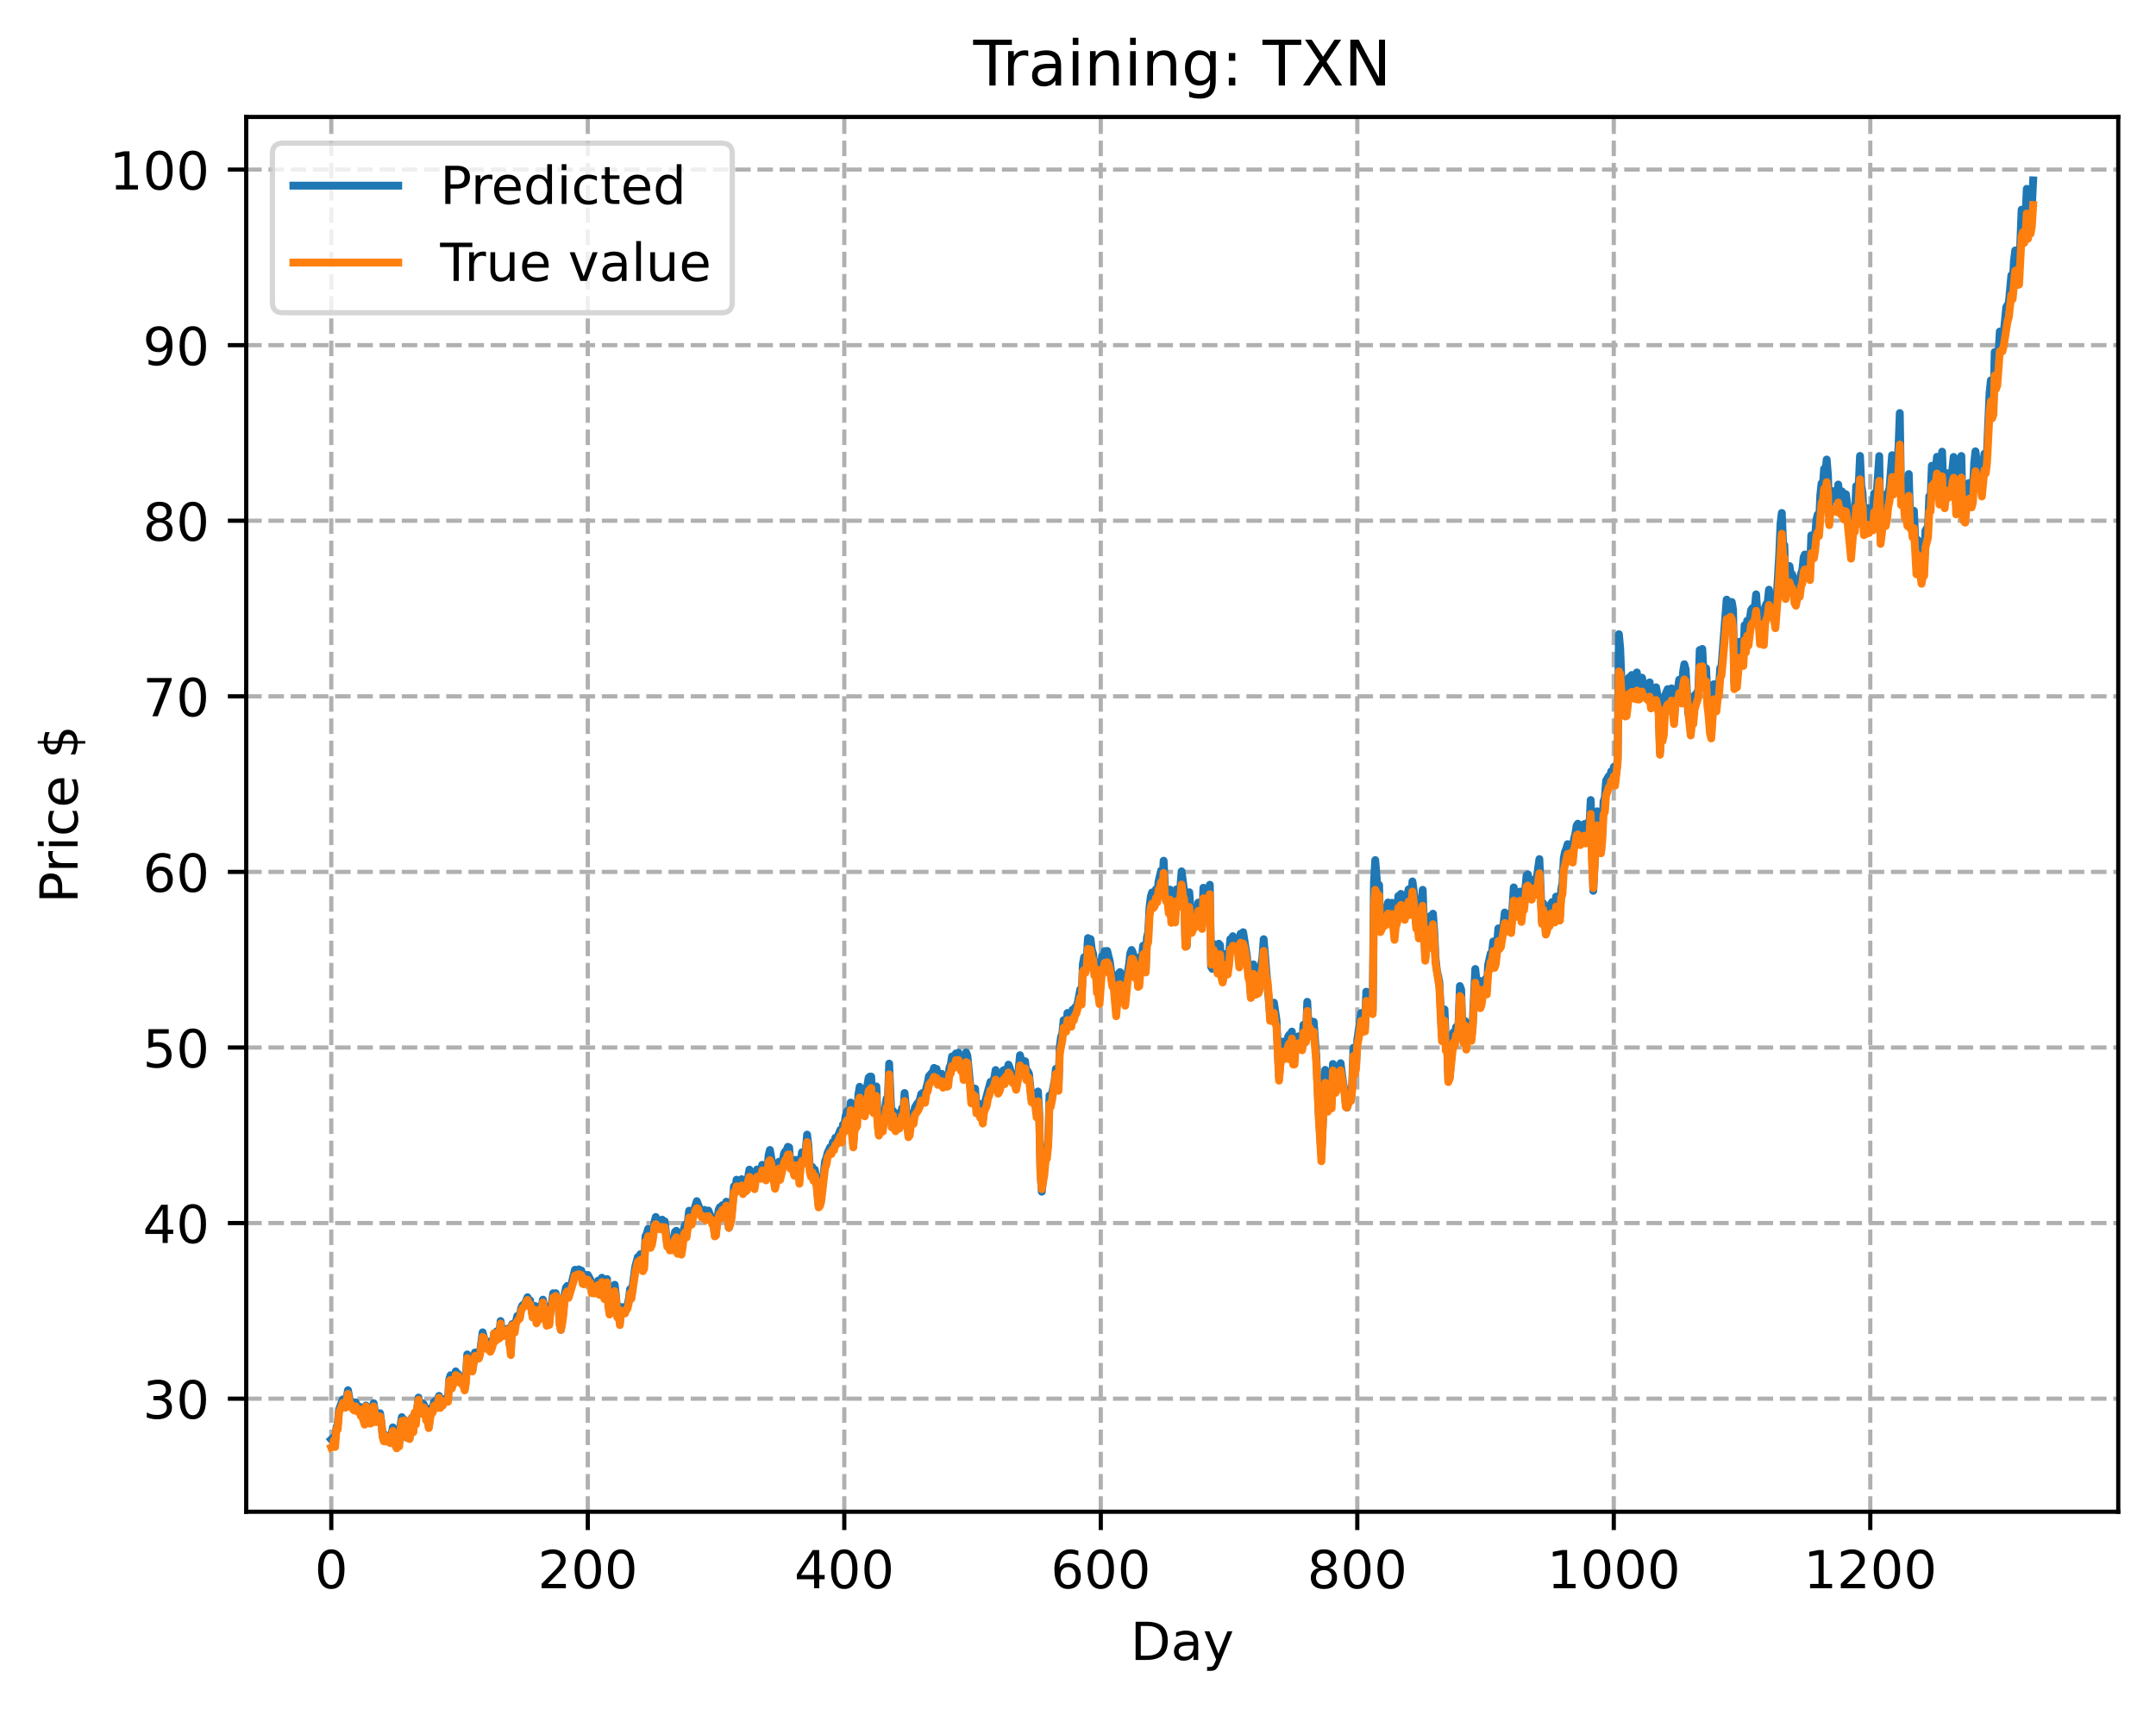 <?xml version="1.0" encoding="utf-8" standalone="no"?>
<!DOCTYPE svg PUBLIC "-//W3C//DTD SVG 1.1//EN"
  "http://www.w3.org/Graphics/SVG/1.1/DTD/svg11.dtd">
<!-- Created with matplotlib (https://matplotlib.org/) -->
<svg height="325.986pt" version="1.1" viewBox="0 0 411.286 325.986" width="411.286pt" xmlns="http://www.w3.org/2000/svg" xmlns:xlink="http://www.w3.org/1999/xlink">
 <defs>
  <style type="text/css">
*{stroke-linecap:butt;stroke-linejoin:round;}
  </style>
 </defs>
 <g id="figure_1">
  <g id="patch_1">
   <path d="M 0 325.986 
L 411.286 325.986 
L 411.286 0 
L 0 0 
z
" style="fill:#ffffff;"/>
  </g>
  <g id="axes_1">
   <g id="patch_2">
    <path d="M 46.966 288.43 
L 404.086 288.43 
L 404.086 22.318 
L 46.966 22.318 
z
" style="fill:#ffffff;"/>
   </g>
   <g id="matplotlib.axis_1">
    <g id="xtick_1">
     <g id="line2d_1">
      <path clip-path="url(#p80ab80f3b8)" d="M 63.198 288.43 
L 63.198 22.318 
" style="fill:none;stroke:#b0b0b0;stroke-dasharray:2.96,1.28;stroke-dashoffset:0;stroke-width:0.8;"/>
     </g>
     <g id="line2d_2">
      <defs>
       <path d="M 0 0 
L 0 3.5 
" id="m70e66bf638" style="stroke:#000000;stroke-width:0.8;"/>
      </defs>
      <g>
       <use style="stroke:#000000;stroke-width:0.8;" x="63.198" xlink:href="#m70e66bf638" y="288.43"/>
      </g>
     </g>
     <g id="text_1">
      <!-- 0 -->
      <defs>
       <path d="M 31.781 66.406 
Q 24.172 66.406 20.328 58.906 
Q 16.5 51.422 16.5 36.375 
Q 16.5 21.391 20.328 13.891 
Q 24.172 6.391 31.781 6.391 
Q 39.453 6.391 43.281 13.891 
Q 47.125 21.391 47.125 36.375 
Q 47.125 51.422 43.281 58.906 
Q 39.453 66.406 31.781 66.406 
z
M 31.781 74.219 
Q 44.047 74.219 50.516 64.516 
Q 56.984 54.828 56.984 36.375 
Q 56.984 17.969 50.516 8.266 
Q 44.047 -1.422 31.781 -1.422 
Q 19.531 -1.422 13.062 8.266 
Q 6.594 17.969 6.594 36.375 
Q 6.594 54.828 13.062 64.516 
Q 19.531 74.219 31.781 74.219 
z
" id="DejaVuSans-48"/>
      </defs>
      <g transform="translate(60.017 303.029)scale(0.1 -0.1)">
       <use xlink:href="#DejaVuSans-48"/>
      </g>
     </g>
    </g>
    <g id="xtick_2">
     <g id="line2d_3">
      <path clip-path="url(#p80ab80f3b8)" d="M 112.129 288.43 
L 112.129 22.318 
" style="fill:none;stroke:#b0b0b0;stroke-dasharray:2.96,1.28;stroke-dashoffset:0;stroke-width:0.8;"/>
     </g>
     <g id="line2d_4">
      <g>
       <use style="stroke:#000000;stroke-width:0.8;" x="112.129" xlink:href="#m70e66bf638" y="288.43"/>
      </g>
     </g>
     <g id="text_2">
      <!-- 200 -->
      <defs>
       <path d="M 19.188 8.297 
L 53.609 8.297 
L 53.609 0 
L 7.328 0 
L 7.328 8.297 
Q 12.938 14.109 22.625 23.891 
Q 32.328 33.688 34.812 36.531 
Q 39.547 41.844 41.422 45.531 
Q 43.312 49.219 43.312 52.781 
Q 43.312 58.594 39.234 62.25 
Q 35.156 65.922 28.609 65.922 
Q 23.969 65.922 18.812 64.312 
Q 13.672 62.703 7.812 59.422 
L 7.812 69.391 
Q 13.766 71.781 18.938 73 
Q 24.125 74.219 28.422 74.219 
Q 39.75 74.219 46.484 68.547 
Q 53.219 62.891 53.219 53.422 
Q 53.219 48.922 51.531 44.891 
Q 49.859 40.875 45.406 35.406 
Q 44.188 33.984 37.641 27.219 
Q 31.109 20.453 19.188 8.297 
z
" id="DejaVuSans-50"/>
      </defs>
      <g transform="translate(102.585 303.029)scale(0.1 -0.1)">
       <use xlink:href="#DejaVuSans-50"/>
       <use x="63.623" xlink:href="#DejaVuSans-48"/>
       <use x="127.246" xlink:href="#DejaVuSans-48"/>
      </g>
     </g>
    </g>
    <g id="xtick_3">
     <g id="line2d_5">
      <path clip-path="url(#p80ab80f3b8)" d="M 161.06 288.43 
L 161.06 22.318 
" style="fill:none;stroke:#b0b0b0;stroke-dasharray:2.96,1.28;stroke-dashoffset:0;stroke-width:0.8;"/>
     </g>
     <g id="line2d_6">
      <g>
       <use style="stroke:#000000;stroke-width:0.8;" x="161.06" xlink:href="#m70e66bf638" y="288.43"/>
      </g>
     </g>
     <g id="text_3">
      <!-- 400 -->
      <defs>
       <path d="M 37.797 64.312 
L 12.891 25.391 
L 37.797 25.391 
z
M 35.203 72.906 
L 47.609 72.906 
L 47.609 25.391 
L 58.016 25.391 
L 58.016 17.188 
L 47.609 17.188 
L 47.609 0 
L 37.797 0 
L 37.797 17.188 
L 4.891 17.188 
L 4.891 26.703 
z
" id="DejaVuSans-52"/>
      </defs>
      <g transform="translate(151.516 303.029)scale(0.1 -0.1)">
       <use xlink:href="#DejaVuSans-52"/>
       <use x="63.623" xlink:href="#DejaVuSans-48"/>
       <use x="127.246" xlink:href="#DejaVuSans-48"/>
      </g>
     </g>
    </g>
    <g id="xtick_4">
     <g id="line2d_7">
      <path clip-path="url(#p80ab80f3b8)" d="M 209.99 288.43 
L 209.99 22.318 
" style="fill:none;stroke:#b0b0b0;stroke-dasharray:2.96,1.28;stroke-dashoffset:0;stroke-width:0.8;"/>
     </g>
     <g id="line2d_8">
      <g>
       <use style="stroke:#000000;stroke-width:0.8;" x="209.99" xlink:href="#m70e66bf638" y="288.43"/>
      </g>
     </g>
     <g id="text_4">
      <!-- 600 -->
      <defs>
       <path d="M 33.016 40.375 
Q 26.375 40.375 22.484 35.828 
Q 18.609 31.297 18.609 23.391 
Q 18.609 15.531 22.484 10.953 
Q 26.375 6.391 33.016 6.391 
Q 39.656 6.391 43.531 10.953 
Q 47.406 15.531 47.406 23.391 
Q 47.406 31.297 43.531 35.828 
Q 39.656 40.375 33.016 40.375 
z
M 52.594 71.297 
L 52.594 62.312 
Q 48.875 64.062 45.094 64.984 
Q 41.312 65.922 37.594 65.922 
Q 27.828 65.922 22.672 59.328 
Q 17.531 52.734 16.797 39.406 
Q 19.672 43.656 24.016 45.922 
Q 28.375 48.188 33.594 48.188 
Q 44.578 48.188 50.953 41.516 
Q 57.328 34.859 57.328 23.391 
Q 57.328 12.156 50.688 5.359 
Q 44.047 -1.422 33.016 -1.422 
Q 20.359 -1.422 13.672 8.266 
Q 6.984 17.969 6.984 36.375 
Q 6.984 53.656 15.188 63.938 
Q 23.391 74.219 37.203 74.219 
Q 40.922 74.219 44.703 73.484 
Q 48.484 72.75 52.594 71.297 
z
" id="DejaVuSans-54"/>
      </defs>
      <g transform="translate(200.446 303.029)scale(0.1 -0.1)">
       <use xlink:href="#DejaVuSans-54"/>
       <use x="63.623" xlink:href="#DejaVuSans-48"/>
       <use x="127.246" xlink:href="#DejaVuSans-48"/>
      </g>
     </g>
    </g>
    <g id="xtick_5">
     <g id="line2d_9">
      <path clip-path="url(#p80ab80f3b8)" d="M 258.921 288.43 
L 258.921 22.318 
" style="fill:none;stroke:#b0b0b0;stroke-dasharray:2.96,1.28;stroke-dashoffset:0;stroke-width:0.8;"/>
     </g>
     <g id="line2d_10">
      <g>
       <use style="stroke:#000000;stroke-width:0.8;" x="258.921" xlink:href="#m70e66bf638" y="288.43"/>
      </g>
     </g>
     <g id="text_5">
      <!-- 800 -->
      <defs>
       <path d="M 31.781 34.625 
Q 24.75 34.625 20.719 30.859 
Q 16.703 27.094 16.703 20.516 
Q 16.703 13.922 20.719 10.156 
Q 24.75 6.391 31.781 6.391 
Q 38.812 6.391 42.859 10.172 
Q 46.922 13.969 46.922 20.516 
Q 46.922 27.094 42.891 30.859 
Q 38.875 34.625 31.781 34.625 
z
M 21.922 38.812 
Q 15.578 40.375 12.031 44.719 
Q 8.5 49.078 8.5 55.328 
Q 8.5 64.062 14.719 69.141 
Q 20.953 74.219 31.781 74.219 
Q 42.672 74.219 48.875 69.141 
Q 55.078 64.062 55.078 55.328 
Q 55.078 49.078 51.531 44.719 
Q 48 40.375 41.703 38.812 
Q 48.828 37.156 52.797 32.312 
Q 56.781 27.484 56.781 20.516 
Q 56.781 9.906 50.312 4.234 
Q 43.844 -1.422 31.781 -1.422 
Q 19.734 -1.422 13.25 4.234 
Q 6.781 9.906 6.781 20.516 
Q 6.781 27.484 10.781 32.312 
Q 14.797 37.156 21.922 38.812 
z
M 18.312 54.391 
Q 18.312 48.734 21.844 45.562 
Q 25.391 42.391 31.781 42.391 
Q 38.141 42.391 41.719 45.562 
Q 45.312 48.734 45.312 54.391 
Q 45.312 60.062 41.719 63.234 
Q 38.141 66.406 31.781 66.406 
Q 25.391 66.406 21.844 63.234 
Q 18.312 60.062 18.312 54.391 
z
" id="DejaVuSans-56"/>
      </defs>
      <g transform="translate(249.377 303.029)scale(0.1 -0.1)">
       <use xlink:href="#DejaVuSans-56"/>
       <use x="63.623" xlink:href="#DejaVuSans-48"/>
       <use x="127.246" xlink:href="#DejaVuSans-48"/>
      </g>
     </g>
    </g>
    <g id="xtick_6">
     <g id="line2d_11">
      <path clip-path="url(#p80ab80f3b8)" d="M 307.851 288.43 
L 307.851 22.318 
" style="fill:none;stroke:#b0b0b0;stroke-dasharray:2.96,1.28;stroke-dashoffset:0;stroke-width:0.8;"/>
     </g>
     <g id="line2d_12">
      <g>
       <use style="stroke:#000000;stroke-width:0.8;" x="307.851" xlink:href="#m70e66bf638" y="288.43"/>
      </g>
     </g>
     <g id="text_6">
      <!-- 1000 -->
      <defs>
       <path d="M 12.406 8.297 
L 28.516 8.297 
L 28.516 63.922 
L 10.984 60.406 
L 10.984 69.391 
L 28.422 72.906 
L 38.281 72.906 
L 38.281 8.297 
L 54.391 8.297 
L 54.391 0 
L 12.406 0 
z
" id="DejaVuSans-49"/>
      </defs>
      <g transform="translate(295.126 303.029)scale(0.1 -0.1)">
       <use xlink:href="#DejaVuSans-49"/>
       <use x="63.623" xlink:href="#DejaVuSans-48"/>
       <use x="127.246" xlink:href="#DejaVuSans-48"/>
       <use x="190.869" xlink:href="#DejaVuSans-48"/>
      </g>
     </g>
    </g>
    <g id="xtick_7">
     <g id="line2d_13">
      <path clip-path="url(#p80ab80f3b8)" d="M 356.782 288.43 
L 356.782 22.318 
" style="fill:none;stroke:#b0b0b0;stroke-dasharray:2.96,1.28;stroke-dashoffset:0;stroke-width:0.8;"/>
     </g>
     <g id="line2d_14">
      <g>
       <use style="stroke:#000000;stroke-width:0.8;" x="356.782" xlink:href="#m70e66bf638" y="288.43"/>
      </g>
     </g>
     <g id="text_7">
      <!-- 1200 -->
      <g transform="translate(344.057 303.029)scale(0.1 -0.1)">
       <use xlink:href="#DejaVuSans-49"/>
       <use x="63.623" xlink:href="#DejaVuSans-50"/>
       <use x="127.246" xlink:href="#DejaVuSans-48"/>
       <use x="190.869" xlink:href="#DejaVuSans-48"/>
      </g>
     </g>
    </g>
    <g id="text_8">
     <!-- Day -->
     <defs>
      <path d="M 19.672 64.797 
L 19.672 8.109 
L 31.594 8.109 
Q 46.688 8.109 53.688 14.938 
Q 60.688 21.781 60.688 36.531 
Q 60.688 51.172 53.688 57.984 
Q 46.688 64.797 31.594 64.797 
z
M 9.812 72.906 
L 30.078 72.906 
Q 51.266 72.906 61.172 64.094 
Q 71.094 55.281 71.094 36.531 
Q 71.094 17.672 61.125 8.828 
Q 51.172 0 30.078 0 
L 9.812 0 
z
" id="DejaVuSans-68"/>
      <path d="M 34.281 27.484 
Q 23.391 27.484 19.188 25 
Q 14.984 22.516 14.984 16.5 
Q 14.984 11.719 18.141 8.906 
Q 21.297 6.109 26.703 6.109 
Q 34.188 6.109 38.703 11.406 
Q 43.219 16.703 43.219 25.484 
L 43.219 27.484 
z
M 52.203 31.203 
L 52.203 0 
L 43.219 0 
L 43.219 8.297 
Q 40.141 3.328 35.547 0.953 
Q 30.953 -1.422 24.312 -1.422 
Q 15.922 -1.422 10.953 3.297 
Q 6 8.016 6 15.922 
Q 6 25.141 12.172 29.828 
Q 18.359 34.516 30.609 34.516 
L 43.219 34.516 
L 43.219 35.406 
Q 43.219 41.609 39.141 45 
Q 35.062 48.391 27.688 48.391 
Q 23 48.391 18.547 47.266 
Q 14.109 46.141 10.016 43.891 
L 10.016 52.203 
Q 14.938 54.109 19.578 55.047 
Q 24.219 56 28.609 56 
Q 40.484 56 46.344 49.844 
Q 52.203 43.703 52.203 31.203 
z
" id="DejaVuSans-97"/>
      <path d="M 32.172 -5.078 
Q 28.375 -14.844 24.75 -17.812 
Q 21.141 -20.797 15.094 -20.797 
L 7.906 -20.797 
L 7.906 -13.281 
L 13.188 -13.281 
Q 16.891 -13.281 18.938 -11.516 
Q 21 -9.766 23.484 -3.219 
L 25.094 0.875 
L 2.984 54.688 
L 12.5 54.688 
L 29.594 11.922 
L 46.688 54.688 
L 56.203 54.688 
z
" id="DejaVuSans-121"/>
     </defs>
     <g transform="translate(215.652 316.707)scale(0.1 -0.1)">
      <use xlink:href="#DejaVuSans-68"/>
      <use x="77.002" xlink:href="#DejaVuSans-97"/>
      <use x="138.281" xlink:href="#DejaVuSans-121"/>
     </g>
    </g>
   </g>
   <g id="matplotlib.axis_2">
    <g id="ytick_1">
     <g id="line2d_15">
      <path clip-path="url(#p80ab80f3b8)" d="M 46.966 266.854 
L 404.086 266.854 
" style="fill:none;stroke:#b0b0b0;stroke-dasharray:2.96,1.28;stroke-dashoffset:0;stroke-width:0.8;"/>
     </g>
     <g id="line2d_16">
      <defs>
       <path d="M 0 0 
L -3.5 0 
" id="m424e29b0a4" style="stroke:#000000;stroke-width:0.8;"/>
      </defs>
      <g>
       <use style="stroke:#000000;stroke-width:0.8;" x="46.966" xlink:href="#m424e29b0a4" y="266.854"/>
      </g>
     </g>
     <g id="text_9">
      <!-- 30 -->
      <defs>
       <path d="M 40.578 39.312 
Q 47.656 37.797 51.625 33 
Q 55.609 28.219 55.609 21.188 
Q 55.609 10.406 48.188 4.484 
Q 40.766 -1.422 27.094 -1.422 
Q 22.516 -1.422 17.656 -0.516 
Q 12.797 0.391 7.625 2.203 
L 7.625 11.719 
Q 11.719 9.328 16.594 8.109 
Q 21.484 6.891 26.812 6.891 
Q 36.078 6.891 40.938 10.547 
Q 45.797 14.203 45.797 21.188 
Q 45.797 27.641 41.281 31.266 
Q 36.766 34.906 28.719 34.906 
L 20.219 34.906 
L 20.219 43.016 
L 29.109 43.016 
Q 36.375 43.016 40.234 45.922 
Q 44.094 48.828 44.094 54.297 
Q 44.094 59.906 40.109 62.906 
Q 36.141 65.922 28.719 65.922 
Q 24.656 65.922 20.016 65.031 
Q 15.375 64.156 9.812 62.312 
L 9.812 71.094 
Q 15.438 72.656 20.344 73.438 
Q 25.25 74.219 29.594 74.219 
Q 40.828 74.219 47.359 69.109 
Q 53.906 64.016 53.906 55.328 
Q 53.906 49.266 50.438 45.094 
Q 46.969 40.922 40.578 39.312 
z
" id="DejaVuSans-51"/>
      </defs>
      <g transform="translate(27.241 270.653)scale(0.1 -0.1)">
       <use xlink:href="#DejaVuSans-51"/>
       <use x="63.623" xlink:href="#DejaVuSans-48"/>
      </g>
     </g>
    </g>
    <g id="ytick_2">
     <g id="line2d_17">
      <path clip-path="url(#p80ab80f3b8)" d="M 46.966 233.354 
L 404.086 233.354 
" style="fill:none;stroke:#b0b0b0;stroke-dasharray:2.96,1.28;stroke-dashoffset:0;stroke-width:0.8;"/>
     </g>
     <g id="line2d_18">
      <g>
       <use style="stroke:#000000;stroke-width:0.8;" x="46.966" xlink:href="#m424e29b0a4" y="233.354"/>
      </g>
     </g>
     <g id="text_10">
      <!-- 40 -->
      <g transform="translate(27.241 237.153)scale(0.1 -0.1)">
       <use xlink:href="#DejaVuSans-52"/>
       <use x="63.623" xlink:href="#DejaVuSans-48"/>
      </g>
     </g>
    </g>
    <g id="ytick_3">
     <g id="line2d_19">
      <path clip-path="url(#p80ab80f3b8)" d="M 46.966 199.854 
L 404.086 199.854 
" style="fill:none;stroke:#b0b0b0;stroke-dasharray:2.96,1.28;stroke-dashoffset:0;stroke-width:0.8;"/>
     </g>
     <g id="line2d_20">
      <g>
       <use style="stroke:#000000;stroke-width:0.8;" x="46.966" xlink:href="#m424e29b0a4" y="199.854"/>
      </g>
     </g>
     <g id="text_11">
      <!-- 50 -->
      <defs>
       <path d="M 10.797 72.906 
L 49.516 72.906 
L 49.516 64.594 
L 19.828 64.594 
L 19.828 46.734 
Q 21.969 47.469 24.109 47.828 
Q 26.266 48.188 28.422 48.188 
Q 40.625 48.188 47.75 41.5 
Q 54.891 34.812 54.891 23.391 
Q 54.891 11.625 47.562 5.094 
Q 40.234 -1.422 26.906 -1.422 
Q 22.312 -1.422 17.547 -0.641 
Q 12.797 0.141 7.719 1.703 
L 7.719 11.625 
Q 12.109 9.234 16.797 8.062 
Q 21.484 6.891 26.703 6.891 
Q 35.156 6.891 40.078 11.328 
Q 45.016 15.766 45.016 23.391 
Q 45.016 31 40.078 35.438 
Q 35.156 39.891 26.703 39.891 
Q 22.75 39.891 18.812 39.016 
Q 14.891 38.141 10.797 36.281 
z
" id="DejaVuSans-53"/>
      </defs>
      <g transform="translate(27.241 203.653)scale(0.1 -0.1)">
       <use xlink:href="#DejaVuSans-53"/>
       <use x="63.623" xlink:href="#DejaVuSans-48"/>
      </g>
     </g>
    </g>
    <g id="ytick_4">
     <g id="line2d_21">
      <path clip-path="url(#p80ab80f3b8)" d="M 46.966 166.354 
L 404.086 166.354 
" style="fill:none;stroke:#b0b0b0;stroke-dasharray:2.96,1.28;stroke-dashoffset:0;stroke-width:0.8;"/>
     </g>
     <g id="line2d_22">
      <g>
       <use style="stroke:#000000;stroke-width:0.8;" x="46.966" xlink:href="#m424e29b0a4" y="166.354"/>
      </g>
     </g>
     <g id="text_12">
      <!-- 60 -->
      <g transform="translate(27.241 170.153)scale(0.1 -0.1)">
       <use xlink:href="#DejaVuSans-54"/>
       <use x="63.623" xlink:href="#DejaVuSans-48"/>
      </g>
     </g>
    </g>
    <g id="ytick_5">
     <g id="line2d_23">
      <path clip-path="url(#p80ab80f3b8)" d="M 46.966 132.854 
L 404.086 132.854 
" style="fill:none;stroke:#b0b0b0;stroke-dasharray:2.96,1.28;stroke-dashoffset:0;stroke-width:0.8;"/>
     </g>
     <g id="line2d_24">
      <g>
       <use style="stroke:#000000;stroke-width:0.8;" x="46.966" xlink:href="#m424e29b0a4" y="132.854"/>
      </g>
     </g>
     <g id="text_13">
      <!-- 70 -->
      <defs>
       <path d="M 8.203 72.906 
L 55.078 72.906 
L 55.078 68.703 
L 28.609 0 
L 18.312 0 
L 43.219 64.594 
L 8.203 64.594 
z
" id="DejaVuSans-55"/>
      </defs>
      <g transform="translate(27.241 136.653)scale(0.1 -0.1)">
       <use xlink:href="#DejaVuSans-55"/>
       <use x="63.623" xlink:href="#DejaVuSans-48"/>
      </g>
     </g>
    </g>
    <g id="ytick_6">
     <g id="line2d_25">
      <path clip-path="url(#p80ab80f3b8)" d="M 46.966 99.354 
L 404.086 99.354 
" style="fill:none;stroke:#b0b0b0;stroke-dasharray:2.96,1.28;stroke-dashoffset:0;stroke-width:0.8;"/>
     </g>
     <g id="line2d_26">
      <g>
       <use style="stroke:#000000;stroke-width:0.8;" x="46.966" xlink:href="#m424e29b0a4" y="99.354"/>
      </g>
     </g>
     <g id="text_14">
      <!-- 80 -->
      <g transform="translate(27.241 103.153)scale(0.1 -0.1)">
       <use xlink:href="#DejaVuSans-56"/>
       <use x="63.623" xlink:href="#DejaVuSans-48"/>
      </g>
     </g>
    </g>
    <g id="ytick_7">
     <g id="line2d_27">
      <path clip-path="url(#p80ab80f3b8)" d="M 46.966 65.854 
L 404.086 65.854 
" style="fill:none;stroke:#b0b0b0;stroke-dasharray:2.96,1.28;stroke-dashoffset:0;stroke-width:0.8;"/>
     </g>
     <g id="line2d_28">
      <g>
       <use style="stroke:#000000;stroke-width:0.8;" x="46.966" xlink:href="#m424e29b0a4" y="65.854"/>
      </g>
     </g>
     <g id="text_15">
      <!-- 90 -->
      <defs>
       <path d="M 10.984 1.516 
L 10.984 10.5 
Q 14.703 8.734 18.5 7.812 
Q 22.312 6.891 25.984 6.891 
Q 35.75 6.891 40.891 13.453 
Q 46.047 20.016 46.781 33.406 
Q 43.953 29.203 39.594 26.953 
Q 35.25 24.703 29.984 24.703 
Q 19.047 24.703 12.672 31.312 
Q 6.297 37.938 6.297 49.422 
Q 6.297 60.641 12.938 67.422 
Q 19.578 74.219 30.609 74.219 
Q 43.266 74.219 49.922 64.516 
Q 56.594 54.828 56.594 36.375 
Q 56.594 19.141 48.406 8.859 
Q 40.234 -1.422 26.422 -1.422 
Q 22.703 -1.422 18.891 -0.688 
Q 15.094 0.047 10.984 1.516 
z
M 30.609 32.422 
Q 37.25 32.422 41.125 36.953 
Q 45.016 41.5 45.016 49.422 
Q 45.016 57.281 41.125 61.844 
Q 37.25 66.406 30.609 66.406 
Q 23.969 66.406 20.094 61.844 
Q 16.219 57.281 16.219 49.422 
Q 16.219 41.5 20.094 36.953 
Q 23.969 32.422 30.609 32.422 
z
" id="DejaVuSans-57"/>
      </defs>
      <g transform="translate(27.241 69.653)scale(0.1 -0.1)">
       <use xlink:href="#DejaVuSans-57"/>
       <use x="63.623" xlink:href="#DejaVuSans-48"/>
      </g>
     </g>
    </g>
    <g id="ytick_8">
     <g id="line2d_29">
      <path clip-path="url(#p80ab80f3b8)" d="M 46.966 32.354 
L 404.086 32.354 
" style="fill:none;stroke:#b0b0b0;stroke-dasharray:2.96,1.28;stroke-dashoffset:0;stroke-width:0.8;"/>
     </g>
     <g id="line2d_30">
      <g>
       <use style="stroke:#000000;stroke-width:0.8;" x="46.966" xlink:href="#m424e29b0a4" y="32.354"/>
      </g>
     </g>
     <g id="text_16">
      <!-- 100 -->
      <g transform="translate(20.878 36.153)scale(0.1 -0.1)">
       <use xlink:href="#DejaVuSans-49"/>
       <use x="63.623" xlink:href="#DejaVuSans-48"/>
       <use x="127.246" xlink:href="#DejaVuSans-48"/>
      </g>
     </g>
    </g>
    <g id="text_17">
     <!-- Price $ -->
     <defs>
      <path d="M 19.672 64.797 
L 19.672 37.406 
L 32.078 37.406 
Q 38.969 37.406 42.719 40.969 
Q 46.484 44.531 46.484 51.125 
Q 46.484 57.672 42.719 61.234 
Q 38.969 64.797 32.078 64.797 
z
M 9.812 72.906 
L 32.078 72.906 
Q 44.344 72.906 50.609 67.359 
Q 56.891 61.812 56.891 51.125 
Q 56.891 40.328 50.609 34.812 
Q 44.344 29.297 32.078 29.297 
L 19.672 29.297 
L 19.672 0 
L 9.812 0 
z
" id="DejaVuSans-80"/>
      <path d="M 41.109 46.297 
Q 39.594 47.172 37.812 47.578 
Q 36.031 48 33.891 48 
Q 26.266 48 22.188 43.047 
Q 18.109 38.094 18.109 28.812 
L 18.109 0 
L 9.078 0 
L 9.078 54.688 
L 18.109 54.688 
L 18.109 46.188 
Q 20.953 51.172 25.484 53.578 
Q 30.031 56 36.531 56 
Q 37.453 56 38.578 55.875 
Q 39.703 55.766 41.062 55.516 
z
" id="DejaVuSans-114"/>
      <path d="M 9.422 54.688 
L 18.406 54.688 
L 18.406 0 
L 9.422 0 
z
M 9.422 75.984 
L 18.406 75.984 
L 18.406 64.594 
L 9.422 64.594 
z
" id="DejaVuSans-105"/>
      <path d="M 48.781 52.594 
L 48.781 44.188 
Q 44.969 46.297 41.141 47.344 
Q 37.312 48.391 33.406 48.391 
Q 24.656 48.391 19.812 42.844 
Q 14.984 37.312 14.984 27.297 
Q 14.984 17.281 19.812 11.734 
Q 24.656 6.203 33.406 6.203 
Q 37.312 6.203 41.141 7.25 
Q 44.969 8.297 48.781 10.406 
L 48.781 2.094 
Q 45.016 0.344 40.984 -0.531 
Q 36.969 -1.422 32.422 -1.422 
Q 20.062 -1.422 12.781 6.344 
Q 5.516 14.109 5.516 27.297 
Q 5.516 40.672 12.859 48.328 
Q 20.219 56 33.016 56 
Q 37.156 56 41.109 55.141 
Q 45.062 54.297 48.781 52.594 
z
" id="DejaVuSans-99"/>
      <path d="M 56.203 29.594 
L 56.203 25.203 
L 14.891 25.203 
Q 15.484 15.922 20.484 11.062 
Q 25.484 6.203 34.422 6.203 
Q 39.594 6.203 44.453 7.469 
Q 49.312 8.734 54.109 11.281 
L 54.109 2.781 
Q 49.266 0.734 44.188 -0.344 
Q 39.109 -1.422 33.891 -1.422 
Q 20.797 -1.422 13.156 6.188 
Q 5.516 13.812 5.516 26.812 
Q 5.516 40.234 12.766 48.109 
Q 20.016 56 32.328 56 
Q 43.359 56 49.781 48.891 
Q 56.203 41.797 56.203 29.594 
z
M 47.219 32.234 
Q 47.125 39.594 43.094 43.984 
Q 39.062 48.391 32.422 48.391 
Q 24.906 48.391 20.391 44.141 
Q 15.875 39.891 15.188 32.172 
z
" id="DejaVuSans-101"/>
      <path id="DejaVuSans-32"/>
      <path d="M 33.797 -14.703 
L 28.906 -14.703 
L 28.859 0 
Q 23.734 0.094 18.609 1.188 
Q 13.484 2.297 8.297 4.5 
L 8.297 13.281 
Q 13.281 10.156 18.375 8.562 
Q 23.484 6.984 28.906 6.938 
L 28.906 29.203 
Q 18.109 30.953 13.203 35.156 
Q 8.297 39.359 8.297 46.688 
Q 8.297 54.641 13.625 59.219 
Q 18.953 63.812 28.906 64.5 
L 28.906 75.984 
L 33.797 75.984 
L 33.797 64.656 
Q 38.328 64.453 42.578 63.688 
Q 46.828 62.938 50.875 61.625 
L 50.875 53.078 
Q 46.828 55.125 42.547 56.25 
Q 38.281 57.375 33.797 57.562 
L 33.797 36.719 
Q 44.875 35.016 50.094 30.609 
Q 55.328 26.219 55.328 18.609 
Q 55.328 10.359 49.781 5.594 
Q 44.234 0.828 33.797 0.094 
z
M 28.906 37.594 
L 28.906 57.625 
Q 23.25 56.984 20.266 54.391 
Q 17.281 51.812 17.281 47.516 
Q 17.281 43.312 20.031 40.969 
Q 22.797 38.625 28.906 37.594 
z
M 33.797 28.219 
L 33.797 7.078 
Q 39.984 7.906 43.141 10.594 
Q 46.297 13.281 46.297 17.672 
Q 46.297 21.969 43.281 24.5 
Q 40.281 27.047 33.797 28.219 
z
" id="DejaVuSans-36"/>
     </defs>
     <g transform="translate(14.798 172.342)rotate(-90)scale(0.1 -0.1)">
      <use xlink:href="#DejaVuSans-80"/>
      <use x="58.553" xlink:href="#DejaVuSans-114"/>
      <use x="99.666" xlink:href="#DejaVuSans-105"/>
      <use x="127.449" xlink:href="#DejaVuSans-99"/>
      <use x="182.43" xlink:href="#DejaVuSans-101"/>
      <use x="243.953" xlink:href="#DejaVuSans-32"/>
      <use x="275.74" xlink:href="#DejaVuSans-36"/>
     </g>
    </g>
   </g>
   <g id="line2d_31">
    <path clip-path="url(#p80ab80f3b8)" d="M 63.198 274.641 
L 63.688 274.194 
L 63.932 274.812 
L 64.177 272.371 
L 64.422 271.815 
L 64.666 268.976 
L 65.4 266.995 
L 65.645 267.92 
L 65.89 268.17 
L 66.379 265.237 
L 66.868 267.9 
L 67.113 267.433 
L 67.357 268.438 
L 67.602 268.559 
L 67.847 267.567 
L 68.091 268.428 
L 68.336 268.782 
L 68.581 268.38 
L 68.825 269.659 
L 69.07 269.544 
L 69.315 270.83 
L 69.559 270.818 
L 69.804 268.164 
L 70.049 269.017 
L 70.538 271.539 
L 70.783 271.067 
L 71.272 267.722 
L 71.761 270.869 
L 72.006 270.844 
L 72.495 269.622 
L 72.74 271.294 
L 72.984 273.736 
L 73.229 274.849 
L 73.474 273.762 
L 73.718 274.667 
L 73.963 274.1 
L 74.208 274.183 
L 74.452 274.937 
L 74.942 272.335 
L 75.186 273.537 
L 75.431 275.36 
L 75.676 276.177 
L 75.92 275.414 
L 76.165 275.239 
L 76.41 271.905 
L 76.654 270.378 
L 76.899 271.183 
L 77.144 270.873 
L 77.388 273.64 
L 77.633 274.328 
L 77.878 273.76 
L 78.122 274.462 
L 78.611 270.439 
L 78.856 271.893 
L 79.101 269.683 
L 79.345 270.852 
L 79.835 266.644 
L 80.079 268.706 
L 80.324 269.276 
L 80.569 267.702 
L 80.813 267.886 
L 81.058 268.576 
L 81.303 270.324 
L 81.547 270.638 
L 81.792 272.135 
L 82.281 268.59 
L 82.526 269.083 
L 82.771 267.552 
L 83.015 267.311 
L 83.26 268.305 
L 83.505 266.936 
L 83.749 266.323 
L 83.994 268.221 
L 84.483 267.68 
L 84.728 266.944 
L 84.972 267.323 
L 85.217 266.879 
L 85.462 266.925 
L 85.706 263.104 
L 85.951 262.384 
L 86.196 264.273 
L 86.685 263.031 
L 86.93 261.647 
L 87.174 262.256 
L 87.419 262.153 
L 87.664 263.735 
L 87.908 263.312 
L 88.153 263.607 
L 88.398 264.123 
L 88.642 264.899 
L 88.887 262.567 
L 89.132 258.414 
L 89.621 260.112 
L 89.866 259.852 
L 90.11 261.384 
L 90.599 258.048 
L 90.844 258.178 
L 91.333 259.051 
L 91.578 257.905 
L 92.067 254.201 
L 92.557 256.141 
L 92.801 255.863 
L 93.046 256.956 
L 93.291 256.016 
L 93.535 257.63 
L 93.78 257.092 
L 94.025 256.054 
L 94.269 254.387 
L 94.514 255.566 
L 94.759 254.008 
L 95.003 254.727 
L 95.248 254.751 
L 95.493 252.047 
L 95.737 253.705 
L 95.982 254.581 
L 96.227 253.792 
L 96.471 253.664 
L 96.716 254.497 
L 96.96 253.462 
L 97.205 256.468 
L 97.45 257.656 
L 97.694 252.628 
L 97.939 253.603 
L 98.184 253.11 
L 98.673 251.083 
L 98.918 251.214 
L 99.162 251.074 
L 99.407 249.62 
L 99.652 249.068 
L 100.141 248.714 
L 100.63 247.5 
L 100.875 248.944 
L 101.12 248.078 
L 101.609 250.985 
L 102.098 249.179 
L 102.343 251.616 
L 102.587 251.399 
L 102.832 250.968 
L 103.077 249.202 
L 103.321 249.34 
L 103.566 247.964 
L 104.3 252.452 
L 104.545 251.536 
L 104.789 252.298 
L 105.034 249.603 
L 105.279 248.507 
L 105.523 246.736 
L 105.768 247.193 
L 106.013 246.734 
L 106.257 248.591 
L 106.502 247.704 
L 106.747 252.124 
L 106.991 253.728 
L 107.481 249.893 
L 107.725 246.853 
L 107.97 245.665 
L 108.215 245.353 
L 108.459 247.369 
L 108.948 245.309 
L 109.682 242.263 
L 110.172 242.369 
L 110.416 242.187 
L 110.661 242.911 
L 110.906 242.405 
L 111.15 244.147 
L 111.395 244.447 
L 111.64 243.204 
L 111.884 244.195 
L 112.129 243.242 
L 112.618 244.156 
L 112.863 245.809 
L 113.108 246.569 
L 113.597 245.057 
L 113.842 245.604 
L 114.086 244.34 
L 114.331 246.676 
L 114.575 245.635 
L 114.82 243.782 
L 115.065 246.166 
L 115.309 247.386 
L 115.799 244.03 
L 116.043 248.337 
L 116.288 250.308 
L 116.533 248.122 
L 116.777 247.419 
L 117.267 245.128 
L 117.511 247.293 
L 117.756 250.631 
L 118.001 250.469 
L 118.245 252.282 
L 118.49 249.375 
L 118.735 249.399 
L 118.979 250.079 
L 119.713 248.953 
L 119.958 247.828 
L 120.203 245.959 
L 120.447 247.142 
L 121.181 241.69 
L 121.67 239.834 
L 121.915 239.752 
L 122.16 239.288 
L 122.649 242.05 
L 122.894 240.787 
L 123.138 235.824 
L 123.383 235.389 
L 123.628 234.478 
L 123.872 235.664 
L 124.117 237.467 
L 124.362 236.761 
L 124.606 235.287 
L 124.851 233.133 
L 125.096 232.189 
L 125.585 233.277 
L 125.83 233.88 
L 126.319 232.702 
L 126.563 233.491 
L 126.808 233.03 
L 127.297 237.515 
L 127.542 236.809 
L 127.787 237.74 
L 128.031 236.388 
L 128.276 237.733 
L 128.765 235.03 
L 129.01 234.824 
L 129.255 238.512 
L 129.744 237.045 
L 129.989 238.688 
L 130.233 236.952 
L 130.478 234.395 
L 130.723 233.664 
L 130.967 235.353 
L 131.457 230.994 
L 131.946 233.041 
L 132.191 231.592 
L 132.924 229.172 
L 133.903 231.704 
L 134.148 231.086 
L 134.392 230.836 
L 134.637 232.239 
L 135.126 230.954 
L 136.105 233.398 
L 136.35 235.424 
L 136.594 234.834 
L 137.084 230.863 
L 137.328 230.324 
L 137.573 231.776 
L 137.818 229.93 
L 138.062 230.928 
L 138.551 229.273 
L 139.041 234.256 
L 139.285 233.369 
L 139.53 232.024 
L 140.019 226.334 
L 140.264 226.884 
L 140.509 225.079 
L 140.753 225.559 
L 140.998 225.751 
L 141.243 226.116 
L 141.487 224.978 
L 141.732 226.882 
L 141.977 225.562 
L 142.221 226.849 
L 142.466 226.197 
L 142.955 223.155 
L 143.445 224.167 
L 143.934 226.206 
L 144.178 224.206 
L 144.423 223.122 
L 144.668 224.027 
L 144.912 223.167 
L 145.157 224.217 
L 145.402 222.237 
L 145.646 223.1 
L 145.891 222.626 
L 146.136 224.58 
L 146.38 223.268 
L 146.625 220.397 
L 146.87 219.407 
L 147.114 220.803 
L 147.848 226.318 
L 148.582 221.654 
L 148.827 224.135 
L 149.561 220.094 
L 149.806 219.655 
L 150.05 219.47 
L 150.295 218.806 
L 150.539 218.906 
L 150.784 222.157 
L 151.029 221.504 
L 151.518 223.541 
L 151.763 221.294 
L 152.007 222.135 
L 152.252 221.966 
L 152.497 225.09 
L 152.741 221.582 
L 152.986 219.85 
L 153.231 221.123 
L 153.475 220.704 
L 153.72 219.34 
L 153.965 216.475 
L 154.209 218.516 
L 154.454 222.425 
L 154.699 223.842 
L 154.943 222.623 
L 155.188 224.464 
L 155.433 223.15 
L 155.677 224.683 
L 156.166 229.989 
L 156.411 229.305 
L 156.656 228.239 
L 157.39 221.561 
L 157.634 220.943 
L 157.879 219.936 
L 158.368 218.868 
L 158.613 219.701 
L 158.858 217.938 
L 159.102 218.622 
L 159.347 217.084 
L 159.592 217.029 
L 159.836 216.765 
L 160.326 215.556 
L 160.57 217.262 
L 160.815 214.553 
L 161.06 215.136 
L 161.304 212.977 
L 161.549 212.034 
L 161.794 211.942 
L 162.038 213.13 
L 162.283 210.354 
L 162.772 218.154 
L 163.017 214.575 
L 163.261 213.637 
L 163.506 213.301 
L 163.751 208.84 
L 163.995 207.348 
L 164.24 210.784 
L 164.485 209.619 
L 164.974 211.863 
L 165.463 207.059 
L 165.708 205.602 
L 165.953 205.409 
L 166.197 205.408 
L 166.442 210.226 
L 166.687 211.689 
L 167.176 207.284 
L 167.421 213.174 
L 167.665 216.385 
L 168.154 212.626 
L 168.399 214.959 
L 168.888 211.233 
L 169.133 209.601 
L 169.378 209.633 
L 169.622 202.927 
L 170.112 214.409 
L 170.356 211.93 
L 170.601 213.956 
L 170.846 214.937 
L 171.09 212.442 
L 171.335 213.029 
L 171.58 214.45 
L 171.824 213.324 
L 172.069 211.467 
L 172.314 212.355 
L 172.558 208.533 
L 173.292 216.455 
L 173.537 215.706 
L 173.782 213.441 
L 174.026 212.382 
L 174.271 213.484 
L 174.515 211.324 
L 175.005 210.518 
L 175.249 210.31 
L 175.494 209.722 
L 175.739 208.726 
L 176.228 208.399 
L 176.473 209.699 
L 176.717 207.509 
L 176.962 206.655 
L 177.207 205.331 
L 177.696 204.781 
L 177.941 204.572 
L 178.185 203.745 
L 178.43 205.011 
L 178.675 203.947 
L 178.919 205.933 
L 179.653 204.884 
L 179.898 206.733 
L 180.142 205.296 
L 180.632 206.87 
L 180.876 205.974 
L 181.121 203.691 
L 181.366 203.186 
L 181.61 201.563 
L 182.1 202.772 
L 182.344 200.989 
L 182.589 202.369 
L 182.834 200.841 
L 183.323 203.207 
L 183.568 201.658 
L 183.812 204.834 
L 184.302 200.791 
L 184.546 201.439 
L 185.28 209.111 
L 185.525 207.56 
L 185.77 209.367 
L 186.014 207.71 
L 186.259 211.119 
L 186.503 211.798 
L 186.748 210.567 
L 186.993 212.404 
L 187.237 211.336 
L 187.482 213.491 
L 187.727 210.906 
L 188.95 206.414 
L 189.195 206.507 
L 189.439 206.283 
L 189.684 205.57 
L 189.929 204.154 
L 190.173 205.08 
L 190.418 207.589 
L 190.663 207.138 
L 191.397 204.223 
L 191.641 205.709 
L 191.886 203.99 
L 192.13 204.726 
L 192.375 203.126 
L 192.62 203.712 
L 193.109 206.083 
L 193.354 205.009 
L 193.843 207.543 
L 194.332 203.945 
L 194.577 201.322 
L 195.066 203.35 
L 195.556 202.468 
L 195.8 205.135 
L 196.045 204.382 
L 196.29 204.869 
L 196.779 209.623 
L 197.024 209.645 
L 197.268 208.999 
L 197.513 209.841 
L 197.758 211.498 
L 198.002 208.254 
L 198.247 212.381 
L 198.491 223.718 
L 198.736 227.373 
L 199.47 220.494 
L 199.715 220.081 
L 199.959 217.83 
L 200.204 209.014 
L 200.449 209.81 
L 201.183 206.222 
L 201.427 203.923 
L 201.672 205.039 
L 201.917 207.56 
L 202.161 199.676 
L 202.406 197.836 
L 202.651 197.191 
L 202.895 194.644 
L 203.14 195.897 
L 203.385 196.308 
L 203.629 193.263 
L 203.874 194.254 
L 204.363 195.027 
L 204.608 192.645 
L 204.852 193.75 
L 205.097 192.195 
L 205.342 192.051 
L 205.586 191.351 
L 206.076 188.759 
L 206.32 190.883 
L 206.565 183.966 
L 206.81 182.627 
L 207.054 184.701 
L 207.299 183.185 
L 207.544 178.983 
L 207.788 180.096 
L 208.033 179.167 
L 208.278 181.146 
L 208.522 181.943 
L 208.767 184.791 
L 209.012 183.453 
L 209.256 187.969 
L 209.501 188.689 
L 209.746 190.448 
L 210.235 182.402 
L 210.479 183.782 
L 210.724 181.457 
L 210.969 182.288 
L 211.213 181.429 
L 211.703 183.425 
L 212.192 187.149 
L 212.437 186.499 
L 212.926 192.796 
L 213.415 185.733 
L 213.66 185.465 
L 213.905 187.967 
L 214.149 189.244 
L 214.394 189.86 
L 214.639 191.018 
L 215.128 185.512 
L 215.373 184.105 
L 215.617 181.894 
L 215.862 181.249 
L 216.106 181.761 
L 216.351 182.746 
L 216.596 185.57 
L 216.84 182.692 
L 217.085 187.475 
L 217.33 187.233 
L 217.574 184.035 
L 217.819 182.958 
L 218.064 180.425 
L 218.308 184.211 
L 218.553 185.07 
L 218.798 178.831 
L 219.042 177.841 
L 219.287 173.043 
L 219.532 171.052 
L 219.776 170.268 
L 220.021 172.696 
L 220.266 171.747 
L 220.51 169.678 
L 220.755 171.141 
L 221 168.229 
L 221.489 166.116 
L 221.734 168.837 
L 221.978 164.22 
L 222.223 169.15 
L 222.467 170.867 
L 222.712 170.018 
L 222.957 172.923 
L 223.201 169.739 
L 223.446 174.883 
L 223.691 174.738 
L 223.935 174.335 
L 224.18 174.96 
L 224.425 169.685 
L 224.669 171.306 
L 225.159 169.379 
L 225.403 166.252 
L 225.893 170.019 
L 226.137 179.83 
L 226.382 180.508 
L 226.871 170.228 
L 227.361 176.713 
L 227.605 175.841 
L 228.094 175.273 
L 228.339 175.272 
L 228.584 172.213 
L 228.828 172.482 
L 229.318 176.534 
L 229.562 169.373 
L 229.807 169.543 
L 230.052 173.594 
L 230.296 170.494 
L 230.541 170.058 
L 230.786 168.807 
L 231.03 184.461 
L 231.275 184.863 
L 231.52 180.1 
L 232.009 181.665 
L 232.254 184.292 
L 232.498 180.051 
L 232.743 180.335 
L 232.988 184.938 
L 233.232 186.987 
L 233.722 182.03 
L 234.211 184.803 
L 234.7 179.175 
L 234.945 179.065 
L 235.189 178.618 
L 235.923 180.11 
L 236.168 181.033 
L 236.413 183.395 
L 236.657 178.147 
L 236.902 178.341 
L 237.147 177.859 
L 237.881 182.568 
L 238.125 185.335 
L 238.37 186.466 
L 238.615 189.805 
L 238.859 188.891 
L 239.104 183.997 
L 239.349 185.904 
L 239.593 188.841 
L 240.082 188.525 
L 240.327 187.452 
L 240.572 184.218 
L 240.816 182.78 
L 241.061 179.193 
L 242.284 193.743 
L 242.529 194.032 
L 242.774 191.66 
L 243.018 191.297 
L 243.508 194.623 
L 243.997 205.507 
L 244.486 200.513 
L 244.731 198.728 
L 245.22 201.041 
L 245.465 200.587 
L 245.709 197.824 
L 245.954 197.417 
L 246.199 201.427 
L 246.443 196.815 
L 246.688 202.192 
L 246.933 202.359 
L 247.177 198.552 
L 247.422 199.215 
L 247.667 197.734 
L 247.911 199.296 
L 248.156 198.517 
L 248.401 199.745 
L 248.645 195.535 
L 248.89 198.305 
L 249.135 197.446 
L 249.379 191.136 
L 249.624 195.963 
L 249.869 194.67 
L 250.113 196.469 
L 250.358 195.917 
L 250.603 194.952 
L 251.092 201.407 
L 251.581 212.654 
L 252.07 220.089 
L 252.804 204.123 
L 253.049 206.092 
L 253.294 211.472 
L 253.538 208.318 
L 253.783 207.403 
L 254.028 210.456 
L 254.272 202.996 
L 254.762 207.757 
L 255.251 206.058 
L 255.74 202.848 
L 256.23 206.721 
L 256.474 207.95 
L 256.719 210.491 
L 256.964 211.347 
L 257.453 208.299 
L 257.697 209.995 
L 257.942 207.006 
L 258.187 199.904 
L 258.431 203.988 
L 258.676 203.197 
L 258.921 198.394 
L 259.655 193.273 
L 259.899 196.068 
L 260.144 194.235 
L 260.389 195.908 
L 260.633 189.206 
L 260.878 190.736 
L 261.123 190.743 
L 261.367 189.996 
L 261.857 192.827 
L 262.101 168.427 
L 262.346 164.101 
L 262.835 170.215 
L 263.08 168.836 
L 263.325 177.697 
L 263.569 176.873 
L 264.058 173.926 
L 264.303 175.411 
L 264.548 173.304 
L 264.792 172.191 
L 265.037 174.328 
L 265.282 175.217 
L 265.526 172.243 
L 266.016 178.361 
L 266.26 175.452 
L 266.505 174.324 
L 266.75 170.95 
L 266.994 171.511 
L 267.239 170.546 
L 267.484 174.155 
L 267.728 171.932 
L 267.973 174.415 
L 268.218 173.207 
L 268.462 170.824 
L 268.707 169.676 
L 268.952 173.383 
L 269.196 172.771 
L 269.441 168.167 
L 269.685 169.949 
L 270.175 176.412 
L 270.419 175.029 
L 270.664 177.949 
L 270.909 177.424 
L 271.153 172.296 
L 271.398 169.774 
L 271.887 182.8 
L 272.132 179.513 
L 272.377 179.698 
L 272.621 175.447 
L 272.866 174.768 
L 273.111 176.658 
L 273.355 174.329 
L 273.6 177.657 
L 273.845 182.759 
L 274.089 185.044 
L 274.579 187.375 
L 275.068 197.629 
L 275.313 194.106 
L 275.557 192.587 
L 275.802 198.444 
L 276.046 198.752 
L 276.291 206.118 
L 276.536 205.613 
L 277.27 196.944 
L 277.514 198.509 
L 277.759 195.974 
L 278.004 197.043 
L 278.248 194.935 
L 278.493 188.129 
L 278.738 188.843 
L 278.982 196.735 
L 279.227 198.972 
L 279.472 194.793 
L 279.716 199.343 
L 279.961 195.868 
L 280.206 196.884 
L 280.45 195.717 
L 280.695 198.181 
L 280.94 195.059 
L 281.429 184.874 
L 281.918 189.658 
L 282.163 187.088 
L 282.407 191.565 
L 282.652 190.804 
L 282.897 188.445 
L 283.141 187.189 
L 283.386 186.774 
L 283.631 188.784 
L 283.875 184.132 
L 284.365 181.925 
L 284.609 181.815 
L 284.854 179.615 
L 285.099 183.697 
L 285.343 182.892 
L 285.833 177.13 
L 286.077 179.768 
L 286.322 179.356 
L 286.811 176.309 
L 287.056 174.097 
L 287.79 176.822 
L 288.034 175.823 
L 288.279 177.144 
L 288.768 169.309 
L 289.013 173.528 
L 289.258 171.595 
L 289.502 172.726 
L 289.747 172.87 
L 289.992 170.107 
L 290.236 174.814 
L 290.481 171.694 
L 290.726 172.204 
L 291.215 167.001 
L 291.46 166.815 
L 291.704 168.822 
L 291.949 168.435 
L 292.194 171.014 
L 292.438 167.855 
L 292.683 168.352 
L 292.928 169.104 
L 293.661 163.912 
L 294.151 175.716 
L 294.395 172.336 
L 294.64 174.289 
L 294.885 177.363 
L 295.129 176.145 
L 295.374 173.757 
L 295.619 175.318 
L 295.863 172.471 
L 296.108 172.094 
L 296.353 174.631 
L 296.597 174.974 
L 296.842 171.065 
L 297.087 173.751 
L 297.331 171.366 
L 297.576 174.769 
L 297.821 169.689 
L 298.065 168.455 
L 298.31 163.734 
L 298.555 162.493 
L 298.799 161.927 
L 299.044 161.058 
L 299.289 163.591 
L 299.533 161.1 
L 300.022 163.312 
L 300.267 160.037 
L 300.512 159.138 
L 300.756 157.536 
L 301.001 157.159 
L 301.49 160.284 
L 301.735 158.211 
L 301.98 159.48 
L 302.224 157.224 
L 302.469 159.407 
L 302.714 157.062 
L 302.958 157.4 
L 303.203 157.423 
L 303.448 152.644 
L 303.937 169.964 
L 304.671 154.79 
L 305.405 162.627 
L 305.649 158.894 
L 305.894 152.904 
L 306.139 152.226 
L 306.383 148.951 
L 306.873 148.104 
L 307.117 148.361 
L 307.362 147.166 
L 307.607 148.932 
L 307.851 146.337 
L 308.096 148.773 
L 308.341 147.283 
L 308.585 144.843 
L 308.83 121.001 
L 309.075 123.729 
L 309.319 129.949 
L 309.564 132.534 
L 309.809 130.775 
L 310.053 135.821 
L 310.298 135.074 
L 310.787 129.229 
L 311.032 130.013 
L 311.277 128.785 
L 311.521 131.208 
L 311.766 130.059 
L 312.01 131.189 
L 312.255 128.294 
L 312.5 131.018 
L 312.744 131.006 
L 313.234 129.291 
L 313.478 130.548 
L 313.723 130.623 
L 314.212 131.245 
L 314.457 131.675 
L 314.702 130.19 
L 314.946 133.602 
L 315.436 131.628 
L 315.68 132.101 
L 315.925 131.127 
L 316.17 132.538 
L 316.414 134.815 
L 316.659 143.546 
L 316.904 138.408 
L 317.148 139.839 
L 317.393 138.13 
L 317.637 132.662 
L 318.127 131.479 
L 318.371 133.983 
L 318.861 131.335 
L 319.35 137.231 
L 319.595 132.697 
L 319.839 131.509 
L 320.084 131.407 
L 320.329 129.682 
L 320.573 131.869 
L 320.818 132.458 
L 321.063 128.245 
L 321.307 126.73 
L 321.552 127.657 
L 322.041 136.028 
L 322.286 137.174 
L 322.531 139.465 
L 322.775 135.652 
L 323.02 136.422 
L 323.265 132.692 
L 323.754 132.172 
L 323.998 131.554 
L 324.243 124.018 
L 324.488 126.076 
L 324.732 123.807 
L 324.977 128.502 
L 325.222 127.838 
L 325.466 127.512 
L 325.711 133.311 
L 325.956 135.408 
L 326.2 138.697 
L 326.445 140.181 
L 326.934 130.545 
L 327.179 131.898 
L 327.424 134.523 
L 327.668 131.599 
L 327.913 131.189 
L 328.158 127.464 
L 328.402 127.05 
L 329.381 114.402 
L 329.625 116.715 
L 329.87 115.185 
L 330.115 114.865 
L 330.359 114.855 
L 330.604 116.3 
L 330.849 130.382 
L 331.093 129.206 
L 331.338 129.313 
L 331.827 122.44 
L 332.317 124.254 
L 332.561 125.6 
L 332.806 119.286 
L 333.051 122.811 
L 333.295 118.428 
L 333.54 121.545 
L 333.785 118.225 
L 334.029 116.443 
L 334.274 116.044 
L 334.519 116.383 
L 334.763 115.779 
L 335.008 113.398 
L 335.252 117.004 
L 335.497 116.383 
L 335.742 121.589 
L 335.986 118.334 
L 336.231 118.56 
L 336.476 120.92 
L 336.72 115.803 
L 336.965 115.213 
L 337.21 114.915 
L 337.454 112.508 
L 337.699 114.751 
L 337.944 113.948 
L 338.188 116.231 
L 338.433 116.255 
L 338.678 118.286 
L 339.412 105.805 
L 339.656 99.894 
L 339.901 97.866 
L 340.146 103.625 
L 340.39 104.02 
L 340.635 113.322 
L 340.88 109.631 
L 341.124 111.128 
L 341.369 107.994 
L 341.613 109.655 
L 341.858 109.534 
L 342.103 110.246 
L 342.347 112.659 
L 342.592 113.464 
L 342.837 111.405 
L 343.326 111.786 
L 343.571 109.438 
L 343.815 108.834 
L 344.06 106.353 
L 344.305 105.788 
L 344.549 106.946 
L 344.794 106.206 
L 345.039 106.737 
L 345.283 109.134 
L 345.528 102.136 
L 345.773 102.615 
L 346.017 104.05 
L 346.262 102.332 
L 346.507 99.125 
L 346.751 98.172 
L 346.996 100.087 
L 347.24 94.511 
L 347.485 92.226 
L 347.73 92.689 
L 347.974 89.436 
L 348.219 90.279 
L 348.464 87.674 
L 348.708 90.662 
L 348.953 98.312 
L 349.198 94.043 
L 349.442 93.728 
L 349.687 93.707 
L 349.932 94.657 
L 350.176 94.113 
L 350.421 95.392 
L 350.666 92.443 
L 350.91 94.585 
L 351.155 95.288 
L 351.4 93.764 
L 351.644 96.331 
L 351.889 96.092 
L 352.134 94.294 
L 352.378 96.032 
L 353.112 104.912 
L 353.601 97.349 
L 353.846 98.694 
L 354.091 92.753 
L 354.335 97.868 
L 354.825 86.989 
L 355.069 92.697 
L 355.314 94.112 
L 355.559 100.681 
L 355.803 99.74 
L 356.048 99.914 
L 356.293 96.947 
L 356.537 99.634 
L 356.782 97.976 
L 357.027 99.086 
L 357.271 99.18 
L 357.516 94.139 
L 357.761 95.577 
L 358.005 94.297 
L 358.495 87.016 
L 358.739 102.816 
L 358.984 100.716 
L 359.228 95.2 
L 359.473 94.452 
L 359.718 98.261 
L 359.962 96.629 
L 360.207 93.953 
L 360.452 93.133 
L 360.941 86.846 
L 361.186 91.821 
L 361.43 91.141 
L 361.92 88.775 
L 362.164 85.365 
L 362.409 78.806 
L 362.654 94.556 
L 362.898 94.575 
L 363.143 93.616 
L 363.388 96.407 
L 363.632 96.96 
L 363.877 98.062 
L 364.122 90.445 
L 364.366 98.379 
L 364.611 97.993 
L 364.856 100.366 
L 365.1 97.446 
L 365.589 107.908 
L 365.834 103.033 
L 366.079 107.992 
L 366.323 107.369 
L 366.568 109.777 
L 366.813 107.313 
L 367.057 108.397 
L 367.302 101.227 
L 367.547 100.837 
L 367.791 100.785 
L 368.036 94.676 
L 368.281 95.129 
L 368.525 88.855 
L 368.77 90.986 
L 369.015 89.176 
L 369.259 89.725 
L 369.504 87.155 
L 369.993 94.436 
L 370.238 91.834 
L 370.483 86.176 
L 370.727 93.53 
L 370.972 95.097 
L 371.216 91.68 
L 371.461 90.294 
L 371.706 92.446 
L 371.95 91.829 
L 372.195 91.901 
L 372.684 87.178 
L 372.929 88.197 
L 373.174 96.216 
L 373.418 93.884 
L 373.663 88.382 
L 373.908 89.034 
L 374.152 86.996 
L 374.397 97.141 
L 374.642 97.617 
L 374.886 97.278 
L 375.131 93.506 
L 375.376 93.682 
L 375.62 92.148 
L 376.11 94.315 
L 376.354 93.496 
L 376.599 88.35 
L 376.844 86.111 
L 377.088 87.855 
L 377.333 91.156 
L 377.577 89.752 
L 377.822 89.976 
L 378.067 92.69 
L 378.556 86.57 
L 378.801 88.474 
L 379.045 86.154 
L 379.535 74.993 
L 379.779 72.571 
L 380.024 78.786 
L 380.269 77.652 
L 380.513 67.162 
L 380.758 71.783 
L 381.003 71.195 
L 381.492 63.248 
L 381.737 64.083 
L 382.226 63.619 
L 382.715 58.616 
L 383.204 57.815 
L 383.694 52.515 
L 383.938 54.148 
L 384.183 49.844 
L 384.428 47.779 
L 384.672 48.049 
L 384.917 52.243 
L 385.162 52.312 
L 385.651 40.005 
L 385.896 40.021 
L 386.14 44.042 
L 386.385 41.924 
L 386.63 36.031 
L 386.874 43.022 
L 387.119 39.608 
L 387.364 41.403 
L 387.608 39.436 
L 387.853 34.414 
L 387.853 34.414 
" style="fill:none;stroke:#1f77b4;stroke-linecap:square;stroke-width:1.5;"/>
   </g>
   <g id="line2d_32">
    <path clip-path="url(#p80ab80f3b8)" d="M 63.198 276.2 
L 63.443 276.1 
L 63.688 274.793 
L 63.932 276.066 
L 64.177 272.649 
L 64.422 272.75 
L 64.666 269.433 
L 65.156 268.395 
L 65.4 267.691 
L 65.645 268.395 
L 65.89 268.596 
L 66.379 265.949 
L 66.868 268.428 
L 67.113 268.06 
L 67.357 268.931 
L 67.602 269.132 
L 67.847 268.328 
L 68.091 269.132 
L 68.336 269.4 
L 68.581 268.864 
L 68.825 270.17 
L 69.07 270.07 
L 69.559 271.812 
L 69.804 268.328 
L 70.538 271.611 
L 70.783 271.577 
L 71.027 270.505 
L 71.272 268.328 
L 71.761 271.343 
L 72.006 271.242 
L 72.495 270.237 
L 72.74 271.276 
L 72.984 274.123 
L 73.229 274.994 
L 73.474 273.956 
L 73.718 275.061 
L 73.963 274.86 
L 74.208 274.86 
L 74.452 275.329 
L 74.942 273.018 
L 75.186 273.587 
L 75.431 275.832 
L 75.676 276.334 
L 75.92 275.899 
L 76.165 275.966 
L 76.41 272.817 
L 76.654 271.108 
L 76.899 271.979 
L 77.144 271.008 
L 77.388 274.19 
L 77.633 274.257 
L 77.878 274.09 
L 78.122 274.559 
L 78.367 273.118 
L 78.611 270.472 
L 78.856 273.252 
L 79.101 269.5 
L 79.345 271.778 
L 79.59 268.629 
L 79.835 267.055 
L 80.079 269.232 
L 80.324 269.735 
L 80.569 268.495 
L 80.813 268.529 
L 81.058 268.931 
L 81.303 271.008 
L 81.547 270.907 
L 81.792 272.482 
L 82.281 269.165 
L 82.526 269.534 
L 82.771 268.227 
L 83.015 268.127 
L 83.26 268.663 
L 83.749 266.686 
L 83.994 268.629 
L 84.239 268.16 
L 84.483 268.16 
L 84.728 267.323 
L 84.972 267.49 
L 85.217 267.356 
L 85.462 267.457 
L 85.706 263.47 
L 85.951 263.303 
L 86.196 264.911 
L 86.44 264.174 
L 86.685 263.805 
L 86.93 262.365 
L 87.174 262.666 
L 87.419 262.566 
L 87.664 263.738 
L 87.908 263.738 
L 88.153 264.174 
L 88.398 264.375 
L 88.642 265.279 
L 88.887 263.872 
L 89.132 259.115 
L 89.376 260.522 
L 89.621 260.757 
L 89.866 260.422 
L 90.11 261.661 
L 90.599 258.713 
L 90.844 258.747 
L 91.333 259.216 
L 91.578 258.445 
L 92.067 255.062 
L 92.312 255.263 
L 92.557 256.536 
L 92.801 256.502 
L 93.046 257.474 
L 93.291 256.67 
L 93.535 257.909 
L 93.78 257.407 
L 94.025 256.536 
L 94.269 254.392 
L 94.514 255.899 
L 94.759 254.291 
L 95.248 255.397 
L 95.493 252.516 
L 95.737 254.492 
L 95.982 254.928 
L 96.227 254.392 
L 96.471 254.157 
L 96.716 254.827 
L 96.96 253.655 
L 97.45 258.546 
L 97.694 252.851 
L 97.939 254.358 
L 98.184 254.258 
L 98.428 252.482 
L 98.918 251.712 
L 99.162 251.578 
L 99.407 250.104 
L 99.652 249.635 
L 100.141 249.132 
L 100.386 248.362 
L 100.63 248.027 
L 100.875 249.132 
L 101.12 248.831 
L 101.364 249.836 
L 101.609 251.377 
L 101.854 251.243 
L 102.098 249.903 
L 102.343 252.482 
L 102.587 251.913 
L 102.832 251.846 
L 103.077 249.802 
L 103.321 249.836 
L 103.566 248.496 
L 103.811 250.07 
L 104.055 250.874 
L 104.3 252.951 
L 104.545 251.812 
L 104.789 252.784 
L 105.034 249.869 
L 105.279 249.568 
L 105.523 247.558 
L 105.768 247.792 
L 106.013 247.256 
L 106.257 249.199 
L 106.502 247.658 
L 106.747 252.75 
L 106.991 253.722 
L 107.236 252.616 
L 107.481 250.74 
L 107.725 247.759 
L 107.97 246.72 
L 108.215 246.385 
L 108.459 247.625 
L 109.438 244.409 
L 109.682 243.37 
L 110.416 243.102 
L 110.661 243.37 
L 110.906 243.27 
L 111.15 244.945 
L 111.395 245.045 
L 111.64 244.04 
L 111.884 244.744 
L 112.129 244.174 
L 112.374 244.643 
L 112.618 244.744 
L 112.863 246.72 
L 113.352 246.787 
L 113.597 246.084 
L 113.842 246.452 
L 114.086 245.179 
L 114.331 247.055 
L 114.575 246.653 
L 114.82 244.61 
L 115.065 247.189 
L 115.309 247.859 
L 115.799 244.677 
L 116.043 249.233 
L 116.288 250.807 
L 116.533 248.496 
L 116.777 248.496 
L 117.267 246.352 
L 117.511 247.725 
L 117.756 251.377 
L 118.001 250.271 
L 118.245 252.817 
L 118.49 250.037 
L 118.735 250.238 
L 118.979 250.606 
L 119.224 250.606 
L 119.469 249.936 
L 119.713 249.668 
L 119.958 248.529 
L 120.203 246.754 
L 120.447 247.792 
L 121.181 242.834 
L 121.67 240.757 
L 121.915 240.657 
L 122.16 240.389 
L 122.649 242.533 
L 122.894 241.997 
L 123.138 236.938 
L 123.383 236.938 
L 123.628 235.866 
L 123.872 236.335 
L 124.117 238.077 
L 124.362 237.508 
L 124.606 236.101 
L 124.851 233.957 
L 125.096 233.555 
L 125.34 233.823 
L 125.83 234.526 
L 126.074 234.526 
L 126.319 234.091 
L 126.563 234.325 
L 126.808 234.158 
L 127.297 237.876 
L 127.542 237.575 
L 127.787 238.58 
L 128.031 237.541 
L 128.276 238.546 
L 128.765 236.469 
L 129.01 236.067 
L 129.255 239.216 
L 129.744 238.01 
L 129.989 239.384 
L 130.233 237.91 
L 130.478 235.464 
L 130.723 235.096 
L 130.967 236.101 
L 131.457 232.315 
L 131.701 233.253 
L 131.946 233.655 
L 132.191 232.416 
L 132.435 231.846 
L 132.68 230.908 
L 132.924 230.506 
L 133.169 230.674 
L 133.414 231.612 
L 133.658 231.779 
L 133.903 232.315 
L 134.148 232.282 
L 134.392 232.081 
L 134.637 232.818 
L 135.126 232.014 
L 135.371 232.483 
L 135.616 232.617 
L 135.86 233.588 
L 136.105 233.823 
L 136.35 235.9 
L 136.594 235.732 
L 136.839 232.952 
L 137.328 231.511 
L 137.573 232.516 
L 137.818 230.841 
L 138.062 231.176 
L 138.307 230.975 
L 138.551 230.037 
L 139.041 234.258 
L 139.285 233.756 
L 139.53 232.583 
L 140.019 227.458 
L 140.264 227.592 
L 140.509 226.352 
L 141.243 226.989 
L 141.487 226.185 
L 141.732 227.826 
L 141.977 226.721 
L 142.221 227.357 
L 142.466 227.156 
L 142.711 225.347 
L 142.955 224.543 
L 143.445 225.18 
L 143.934 226.888 
L 144.178 225.18 
L 144.423 224.51 
L 144.668 224.811 
L 144.912 224.309 
L 145.157 224.912 
L 145.402 223.304 
L 145.646 223.94 
L 145.891 223.84 
L 146.136 225.213 
L 146.38 224.443 
L 146.625 221.662 
L 146.87 221.361 
L 147.114 221.93 
L 147.604 225.247 
L 147.848 226.821 
L 148.093 225.682 
L 148.338 225.213 
L 148.582 222.969 
L 148.827 225.113 
L 149.561 221.863 
L 149.806 221.327 
L 150.05 221.059 
L 150.295 220.289 
L 150.539 220.255 
L 150.784 222.969 
L 151.029 222.332 
L 151.518 224.309 
L 151.763 222.332 
L 152.007 223.103 
L 152.252 222.935 
L 152.497 225.85 
L 152.741 222.165 
L 152.986 221.495 
L 153.231 222.064 
L 153.475 221.796 
L 153.72 220.456 
L 153.965 217.91 
L 154.209 219.652 
L 154.454 223.471 
L 154.699 224.51 
L 154.943 223.639 
L 155.188 225.314 
L 155.433 224.342 
L 155.677 225.314 
L 156.166 230.372 
L 156.411 230.104 
L 156.656 229.233 
L 157.39 222.868 
L 157.634 222.299 
L 157.879 220.825 
L 158.368 219.92 
L 158.613 220.188 
L 158.858 219.284 
L 159.102 219.451 
L 159.347 218.446 
L 159.592 218.379 
L 160.326 216.738 
L 160.57 218.011 
L 160.815 215.733 
L 161.06 216.001 
L 161.304 214.326 
L 161.549 213.756 
L 161.794 213.689 
L 162.038 214.359 
L 162.283 211.813 
L 162.527 216.637 
L 162.772 218.915 
L 163.017 215.699 
L 163.506 214.862 
L 163.751 210.071 
L 163.995 209.401 
L 164.24 211.344 
L 164.485 210.942 
L 164.974 212.986 
L 165.708 208.128 
L 166.197 207.592 
L 166.442 212.115 
L 166.687 212.416 
L 167.176 209.1 
L 167.421 214.828 
L 167.665 216.671 
L 168.154 213.89 
L 168.399 215.9 
L 168.644 213.823 
L 168.888 212.885 
L 169.133 211.277 
L 169.378 211.713 
L 169.622 204.979 
L 169.867 212.115 
L 170.112 215.096 
L 170.356 212.852 
L 170.601 215.096 
L 170.846 215.833 
L 171.09 213.991 
L 171.335 214.192 
L 171.58 215.331 
L 171.824 214.661 
L 172.069 212.885 
L 172.314 213.79 
L 172.558 210.071 
L 173.048 214.56 
L 173.292 216.972 
L 173.537 216.637 
L 173.782 214.594 
L 174.026 214.225 
L 174.271 214.426 
L 174.515 212.785 
L 175.249 211.713 
L 175.494 211.043 
L 175.739 209.971 
L 176.228 209.937 
L 176.473 210.406 
L 176.717 208.564 
L 176.962 208.229 
L 177.207 206.956 
L 177.941 206.085 
L 178.185 205.448 
L 178.43 206.118 
L 178.675 205.683 
L 178.919 206.989 
L 179.409 206.755 
L 179.653 206.286 
L 179.898 207.525 
L 180.142 206.42 
L 180.387 207.257 
L 180.632 207.358 
L 180.876 207.257 
L 181.121 204.912 
L 181.366 204.845 
L 181.61 203.371 
L 181.855 203.472 
L 182.1 203.706 
L 182.344 202.266 
L 182.589 203.237 
L 182.834 202.232 
L 183.323 204.343 
L 183.568 203.036 
L 183.812 206.051 
L 184.057 203.807 
L 184.302 202.634 
L 184.546 202.802 
L 184.791 205.884 
L 185.036 207.023 
L 185.28 210.507 
L 185.525 208.731 
L 185.77 210.674 
L 186.014 209.133 
L 186.259 212.416 
L 186.503 212.45 
L 186.748 211.947 
L 186.993 213.287 
L 187.237 212.684 
L 187.482 214.359 
L 187.727 212.148 
L 188.216 211.043 
L 188.461 209.636 
L 188.705 209.033 
L 188.95 208.028 
L 189.195 208.028 
L 189.684 206.956 
L 189.929 205.984 
L 190.173 206.487 
L 190.418 208.664 
L 190.663 208.262 
L 191.152 206.487 
L 191.397 205.951 
L 191.641 206.855 
L 191.886 205.381 
L 192.13 205.716 
L 192.375 204.611 
L 192.62 204.912 
L 193.109 206.587 
L 193.354 206.051 
L 193.843 207.927 
L 194.332 205.314 
L 194.577 203.271 
L 194.822 204.041 
L 195.066 204.343 
L 195.311 204.343 
L 195.556 203.84 
L 195.8 206.085 
L 196.045 205.448 
L 196.29 205.683 
L 196.779 210.306 
L 197.268 210.507 
L 197.513 211.177 
L 197.758 213.22 
L 198.002 210.105 
L 198.247 213.187 
L 198.491 224.175 
L 198.736 226.888 
L 199.225 224.108 
L 199.47 221.327 
L 199.715 221.059 
L 199.959 218.58 
L 200.204 210.674 
L 200.449 211.177 
L 200.693 209.904 
L 201.427 204.879 
L 201.672 205.448 
L 201.917 208.128 
L 202.161 200.993 
L 202.651 198.514 
L 202.895 196.068 
L 203.14 196.805 
L 203.385 196.839 
L 203.629 194.628 
L 203.874 195.465 
L 204.118 195.566 
L 204.363 195.901 
L 204.608 194.393 
L 204.852 194.661 
L 205.097 193.69 
L 205.342 193.355 
L 206.076 190.306 
L 206.32 191.68 
L 206.565 185.348 
L 206.81 185.047 
L 207.054 185.616 
L 207.299 184.578 
L 207.544 181.027 
L 207.788 181.73 
L 208.033 181.161 
L 208.278 182.836 
L 208.522 183.07 
L 208.767 186.152 
L 209.012 184.846 
L 209.256 189.435 
L 209.501 189.603 
L 209.746 191.579 
L 210.235 184.879 
L 210.479 185.683 
L 210.724 183.707 
L 210.969 183.841 
L 211.213 183.573 
L 211.458 183.975 
L 211.703 184.946 
L 212.192 188.229 
L 212.437 188.196 
L 212.926 193.891 
L 213.415 187.894 
L 213.66 187.794 
L 214.149 190.507 
L 214.394 190.775 
L 214.639 191.881 
L 215.128 187.124 
L 215.862 182.903 
L 216.106 182.936 
L 216.351 183.673 
L 216.596 186.655 
L 216.84 184.209 
L 217.085 188.296 
L 217.33 188.162 
L 217.574 184.98 
L 217.819 184.377 
L 218.064 182.065 
L 218.308 185.248 
L 218.553 185.549 
L 218.798 180.357 
L 219.042 179.754 
L 219.287 174.93 
L 219.532 173.154 
L 219.776 172.384 
L 220.021 173.255 
L 220.266 172.92 
L 220.51 171.312 
L 220.755 172.149 
L 221 169.838 
L 221.244 169.369 
L 221.489 168.297 
L 221.734 170.374 
L 221.978 166.555 
L 222.223 171.144 
L 222.467 171.982 
L 222.712 171.915 
L 222.957 174.26 
L 223.201 171.647 
L 223.446 176.069 
L 223.935 175.667 
L 224.18 176.002 
L 224.425 171.948 
L 224.669 173.154 
L 225.159 171.312 
L 225.403 168.766 
L 225.648 170.843 
L 225.893 171.58 
L 226.137 180.658 
L 226.382 180.424 
L 226.871 173.054 
L 227.361 177.978 
L 227.605 177.342 
L 228.339 176.504 
L 228.584 173.791 
L 228.828 174.059 
L 229.318 177.241 
L 229.562 171.379 
L 229.807 171.68 
L 230.052 175.298 
L 230.296 172.484 
L 230.541 172.518 
L 230.786 170.608 
L 231.03 184.042 
L 231.275 184.008 
L 231.52 181.228 
L 231.764 182.802 
L 232.009 183.037 
L 232.254 185.75 
L 232.498 182.065 
L 232.743 182.099 
L 232.988 186.42 
L 233.232 187.459 
L 233.477 186.253 
L 233.722 184.109 
L 234.211 185.918 
L 234.455 184.142 
L 234.7 181.094 
L 234.945 181.06 
L 235.189 180.457 
L 235.434 180.491 
L 236.168 181.864 
L 236.413 184.578 
L 236.657 179.854 
L 236.902 180.055 
L 237.147 180.022 
L 237.391 180.725 
L 237.881 183.506 
L 238.125 186.521 
L 238.37 187.191 
L 238.615 190.407 
L 238.859 190.105 
L 239.104 185.817 
L 239.593 189.77 
L 240.082 189.502 
L 240.327 188.832 
L 240.572 185.717 
L 240.816 184.745 
L 241.061 181.429 
L 241.55 186.487 
L 241.795 187.124 
L 242.04 190.139 
L 242.284 194.762 
L 242.529 194.795 
L 242.774 193.455 
L 243.018 193.254 
L 243.263 195.197 
L 243.508 195.8 
L 243.997 206.185 
L 244.242 203.17 
L 244.731 200.658 
L 244.976 201.562 
L 245.22 201.998 
L 245.465 201.998 
L 245.709 199.552 
L 245.954 199.083 
L 246.199 202.199 
L 246.443 198.145 
L 246.688 203.103 
L 246.933 203.103 
L 247.177 199.586 
L 247.422 199.988 
L 247.667 199.05 
L 247.911 199.921 
L 248.156 199.552 
L 248.401 200.39 
L 248.645 197.006 
L 248.89 199.016 
L 249.135 198.782 
L 249.379 192.886 
L 249.624 197.71 
L 249.869 196.135 
L 250.113 197.743 
L 250.358 197.71 
L 250.603 196.839 
L 251.092 202.534 
L 251.581 213.388 
L 252.07 221.562 
L 252.56 209.703 
L 252.804 206.587 
L 253.049 207.09 
L 253.294 212.115 
L 253.538 208.731 
L 253.783 208.363 
L 254.028 211.478 
L 254.272 204.242 
L 254.517 207.86 
L 254.762 208.53 
L 255.006 207.994 
L 255.251 207.123 
L 255.74 204.209 
L 256.23 207.224 
L 256.474 208.396 
L 256.719 211.21 
L 256.964 211.311 
L 257.208 210.741 
L 257.453 209.334 
L 257.697 210.071 
L 257.942 208.128 
L 258.187 201.462 
L 258.431 205.08 
L 258.676 203.974 
L 258.921 199.418 
L 259.165 198.313 
L 259.655 194.762 
L 259.899 196.939 
L 260.144 195.365 
L 260.389 196.805 
L 260.633 190.976 
L 260.878 191.713 
L 261.367 191.01 
L 261.612 191.713 
L 261.857 193.489 
L 262.101 172.752 
L 262.346 169.771 
L 262.591 170.34 
L 262.835 171.647 
L 263.08 170.809 
L 263.325 177.844 
L 263.569 177.342 
L 264.058 175.901 
L 264.303 176.571 
L 264.548 175.064 
L 264.792 174.293 
L 265.037 175.7 
L 265.282 176.303 
L 265.526 174.394 
L 266.016 179.318 
L 266.26 176.806 
L 266.505 176.169 
L 266.75 173.188 
L 266.994 173.221 
L 267.239 172.652 
L 267.484 175.231 
L 267.728 173.556 
L 267.973 175.499 
L 268.218 174.561 
L 268.462 172.652 
L 268.707 172.015 
L 268.952 174.561 
L 269.196 174.092 
L 269.441 170.106 
L 269.93 174.159 
L 270.175 177.208 
L 270.419 176.638 
L 270.664 179.05 
L 270.909 179.017 
L 271.153 174.561 
L 271.398 172.819 
L 271.887 183.305 
L 272.132 180.357 
L 272.377 181.06 
L 272.621 177.409 
L 272.866 177.241 
L 273.111 178.347 
L 273.355 176.337 
L 273.6 179.218 
L 273.845 183.74 
L 274.579 188.397 
L 275.068 198.648 
L 275.313 195.8 
L 275.557 194.728 
L 275.802 200.457 
L 276.046 199.753 
L 276.291 206.453 
L 276.536 205.817 
L 277.27 198.849 
L 277.514 199.586 
L 277.759 197.509 
L 278.004 197.609 
L 278.248 196.068 
L 278.493 190.038 
L 278.738 190.373 
L 278.982 197.71 
L 279.227 199.016 
L 279.472 195.633 
L 279.716 200.256 
L 279.961 196.839 
L 280.206 197.576 
L 280.45 197.341 
L 280.695 198.581 
L 280.94 196.035 
L 281.429 187.492 
L 281.673 189.603 
L 281.918 190.608 
L 282.163 188.799 
L 282.407 192.35 
L 282.652 191.613 
L 282.897 189.435 
L 283.141 188.799 
L 283.386 188.598 
L 283.631 189.737 
L 283.875 185.717 
L 284.12 185.047 
L 284.365 183.539 
L 284.609 183.472 
L 284.854 181.462 
L 285.099 184.678 
L 285.343 183.941 
L 285.833 179.553 
L 286.077 181.06 
L 286.322 180.658 
L 287.056 176.102 
L 287.301 176.337 
L 287.545 176.739 
L 287.79 177.744 
L 288.034 177.409 
L 288.279 178.012 
L 288.768 171.814 
L 289.013 174.997 
L 289.258 173.255 
L 289.502 173.992 
L 289.747 174.025 
L 289.992 171.848 
L 290.236 175.901 
L 290.481 173.422 
L 290.726 173.657 
L 291.215 169.134 
L 291.46 168.967 
L 291.704 169.938 
L 291.949 169.871 
L 292.194 171.647 
L 292.438 169.536 
L 292.928 170.776 
L 293.417 168.364 
L 293.661 166.622 
L 294.151 176.27 
L 294.395 173.556 
L 294.885 178.313 
L 295.129 177.61 
L 295.374 175.734 
L 295.619 176.705 
L 295.863 174.293 
L 296.108 174.293 
L 296.353 175.868 
L 296.597 176.002 
L 296.842 172.987 
L 297.087 174.963 
L 297.331 173.02 
L 297.576 175.633 
L 297.821 171.278 
L 298.065 170.608 
L 298.31 166.052 
L 299.044 162.937 
L 299.289 164.344 
L 299.533 162.769 
L 300.022 164.578 
L 300.267 162.032 
L 300.512 161.128 
L 300.756 159.386 
L 301.001 159.185 
L 301.246 159.955 
L 301.49 161.228 
L 301.735 159.989 
L 301.98 160.692 
L 302.224 159.453 
L 302.469 160.927 
L 302.714 159.62 
L 303.203 159.453 
L 303.448 155.299 
L 303.692 164.545 
L 303.937 169.469 
L 304.671 157.476 
L 304.916 159.285 
L 305.16 162.166 
L 305.405 162.803 
L 305.649 160.424 
L 305.894 155.399 
L 306.139 154.964 
L 306.383 151.681 
L 306.628 151.145 
L 306.873 150.24 
L 307.117 150.106 
L 307.362 148.967 
L 307.607 149.805 
L 307.851 148.096 
L 308.096 149.905 
L 308.585 145.517 
L 308.83 128.097 
L 309.075 128.599 
L 309.319 132.083 
L 309.564 133.691 
L 309.809 133.256 
L 310.053 136.706 
L 310.298 136.606 
L 310.787 132.351 
L 311.032 132.385 
L 311.277 132.016 
L 311.521 133.222 
L 311.766 132.854 
L 312.01 133.39 
L 312.255 131.748 
L 312.5 133.457 
L 312.744 133.457 
L 312.989 132.418 
L 313.234 131.949 
L 313.478 132.854 
L 313.723 132.921 
L 314.457 133.691 
L 314.702 132.921 
L 314.946 135.165 
L 315.436 133.859 
L 315.68 133.926 
L 315.925 133.557 
L 316.17 134.562 
L 316.414 136.237 
L 316.659 144.009 
L 316.904 139.755 
L 317.148 141.396 
L 317.393 140.257 
L 317.637 135.467 
L 318.127 134.395 
L 318.371 135.601 
L 318.616 134.328 
L 318.861 133.658 
L 319.35 138.147 
L 319.595 134.696 
L 319.839 133.725 
L 320.084 133.39 
L 320.329 132.251 
L 320.573 133.993 
L 320.818 134.227 
L 321.063 130.844 
L 321.307 129.638 
L 321.552 129.939 
L 322.286 138.013 
L 322.531 140.324 
L 322.775 137.912 
L 323.02 138.147 
L 323.265 135.366 
L 323.998 132.954 
L 324.243 127.226 
L 324.488 128.834 
L 324.732 127.125 
L 324.977 130.408 
L 325.466 130.006 
L 325.711 134.73 
L 325.956 136.74 
L 326.2 139.889 
L 326.445 140.894 
L 326.934 133.423 
L 327.179 133.557 
L 327.424 135.735 
L 327.668 133.356 
L 327.913 132.787 
L 328.158 129.403 
L 328.402 128.834 
L 329.381 118.114 
L 329.625 119.253 
L 329.87 118.013 
L 330.115 117.678 
L 330.359 118.114 
L 330.604 119.688 
L 330.849 131.48 
L 331.093 130.442 
L 331.338 131.145 
L 331.827 125.484 
L 332.072 125.718 
L 332.317 126.187 
L 332.561 127.058 
L 332.806 122.134 
L 333.051 124.479 
L 333.295 121.296 
L 333.54 123.172 
L 334.029 119.32 
L 334.274 118.884 
L 334.519 118.784 
L 334.763 118.181 
L 335.008 116.539 
L 335.252 119.286 
L 335.497 118.951 
L 335.742 122.904 
L 335.986 120.861 
L 336.231 121.162 
L 336.476 123.072 
L 336.72 118.951 
L 337.21 117.444 
L 337.454 115.434 
L 337.699 116.606 
L 337.944 116.104 
L 338.188 117.812 
L 338.433 118.181 
L 338.678 119.856 
L 339.167 113.658 
L 339.901 101.833 
L 340.146 105.953 
L 340.39 106.389 
L 340.635 114.295 
L 340.88 111.849 
L 341.124 113.122 
L 341.369 111.079 
L 341.613 112.017 
L 341.858 112.151 
L 342.103 112.921 
L 342.347 115.099 
L 342.592 115.568 
L 342.837 114.362 
L 343.081 113.96 
L 343.326 113.859 
L 343.571 111.916 
L 343.815 111.28 
L 344.06 109.136 
L 344.305 108.633 
L 344.549 108.935 
L 344.794 108.6 
L 345.039 108.767 
L 345.283 110.677 
L 345.528 105.551 
L 345.773 105.786 
L 346.017 106.523 
L 346.262 105.015 
L 346.507 102.302 
L 346.751 101.565 
L 346.996 102.268 
L 347.485 95.937 
L 347.73 95.702 
L 347.974 93.257 
L 348.219 93.625 
L 348.464 91.984 
L 348.708 94.027 
L 348.953 100.191 
L 349.198 97.042 
L 349.442 97.109 
L 349.932 97.578 
L 350.176 97.31 
L 350.421 97.712 
L 350.666 95.87 
L 350.91 97.478 
L 351.155 98.148 
L 351.4 97.344 
L 351.644 99.086 
L 351.889 99.019 
L 352.134 97.578 
L 352.378 98.918 
L 353.112 106.59 
L 353.601 100.66 
L 353.846 101.464 
L 354.091 96.808 
L 354.335 99.99 
L 354.825 91.448 
L 355.069 95.635 
L 355.314 96.674 
L 355.559 102.101 
L 355.803 101.732 
L 356.048 101.866 
L 356.293 100.124 
L 356.537 101.699 
L 356.782 100.593 
L 357.027 101.163 
L 357.271 101.196 
L 357.516 97.712 
L 357.761 98.014 
L 358.005 97.042 
L 358.495 91.749 
L 358.739 103.776 
L 358.984 101.933 
L 359.228 98.349 
L 359.473 98.114 
L 359.718 100.392 
L 359.962 99.186 
L 360.207 96.707 
L 360.452 95.602 
L 360.941 91.012 
L 361.186 94.362 
L 361.43 93.893 
L 361.92 91.917 
L 362.164 89.672 
L 362.409 84.815 
L 362.654 96.339 
L 362.898 95.836 
L 363.143 96.037 
L 363.388 98.818 
L 363.632 99.086 
L 363.877 100.359 
L 364.122 94.597 
L 364.366 100.794 
L 364.611 100.459 
L 364.856 102.536 
L 365.1 100.761 
L 365.589 109.571 
L 365.834 105.853 
L 366.079 109.739 
L 366.323 109.638 
L 366.568 111.38 
L 366.813 109.705 
L 367.057 109.873 
L 367.302 104.446 
L 367.791 102.57 
L 368.036 97.612 
L 368.281 97.545 
L 368.525 92.654 
L 368.77 93.793 
L 369.015 92.118 
L 369.259 92.118 
L 369.504 90.342 
L 369.993 96.272 
L 370.238 94.697 
L 370.483 90.878 
L 370.727 96.104 
L 370.972 96.975 
L 371.216 94.731 
L 371.461 93.625 
L 371.706 94.965 
L 372.195 94.563 
L 372.44 92.084 
L 372.684 91.146 
L 372.929 91.716 
L 373.174 98.148 
L 373.418 96.372 
L 373.663 92.486 
L 373.908 92.821 
L 374.152 91.113 
L 374.397 98.851 
L 374.642 99.454 
L 374.886 99.722 
L 375.131 96.841 
L 375.376 96.372 
L 375.62 95.166 
L 376.11 96.808 
L 376.354 95.903 
L 376.599 91.615 
L 376.844 89.907 
L 377.088 90.845 
L 377.333 93.156 
L 377.577 92.419 
L 377.822 92.654 
L 378.067 94.731 
L 378.556 89.672 
L 378.801 90.309 
L 379.045 88.332 
L 379.535 78.785 
L 379.779 76.54 
L 380.024 79.823 
L 380.269 79.086 
L 380.513 71.649 
L 380.758 74.229 
L 381.003 73.559 
L 381.492 67.027 
L 381.981 67.027 
L 382.226 66.055 
L 382.96 61.332 
L 383.204 60.561 
L 383.694 56.24 
L 383.938 57.077 
L 384.428 51.684 
L 384.672 51.55 
L 384.917 54.364 
L 385.162 54.297 
L 385.651 45.051 
L 385.896 44.28 
L 386.14 46.357 
L 386.385 45.252 
L 386.63 40.729 
L 386.874 45.553 
L 387.119 43.443 
L 387.364 44.582 
L 387.608 43.108 
L 387.853 39.121 
L 387.853 39.121 
" style="fill:none;stroke:#ff7f0e;stroke-linecap:square;stroke-width:1.5;"/>
   </g>
   <g id="patch_3">
    <path d="M 46.966 288.43 
L 46.966 22.318 
" style="fill:none;stroke:#000000;stroke-linecap:square;stroke-linejoin:miter;stroke-width:0.8;"/>
   </g>
   <g id="patch_4">
    <path d="M 404.086 288.43 
L 404.086 22.318 
" style="fill:none;stroke:#000000;stroke-linecap:square;stroke-linejoin:miter;stroke-width:0.8;"/>
   </g>
   <g id="patch_5">
    <path d="M 46.966 288.43 
L 404.086 288.43 
" style="fill:none;stroke:#000000;stroke-linecap:square;stroke-linejoin:miter;stroke-width:0.8;"/>
   </g>
   <g id="patch_6">
    <path d="M 46.966 22.318 
L 404.086 22.318 
" style="fill:none;stroke:#000000;stroke-linecap:square;stroke-linejoin:miter;stroke-width:0.8;"/>
   </g>
   <g id="text_18">
    <!-- Training: TXN -->
    <defs>
     <path d="M -0.297 72.906 
L 61.375 72.906 
L 61.375 64.594 
L 35.5 64.594 
L 35.5 0 
L 25.594 0 
L 25.594 64.594 
L -0.297 64.594 
z
" id="DejaVuSans-84"/>
     <path d="M 54.891 33.016 
L 54.891 0 
L 45.906 0 
L 45.906 32.719 
Q 45.906 40.484 42.875 44.328 
Q 39.844 48.188 33.797 48.188 
Q 26.516 48.188 22.312 43.547 
Q 18.109 38.922 18.109 30.906 
L 18.109 0 
L 9.078 0 
L 9.078 54.688 
L 18.109 54.688 
L 18.109 46.188 
Q 21.344 51.125 25.703 53.562 
Q 30.078 56 35.797 56 
Q 45.219 56 50.047 50.172 
Q 54.891 44.344 54.891 33.016 
z
" id="DejaVuSans-110"/>
     <path d="M 45.406 27.984 
Q 45.406 37.75 41.375 43.109 
Q 37.359 48.484 30.078 48.484 
Q 22.859 48.484 18.828 43.109 
Q 14.797 37.75 14.797 27.984 
Q 14.797 18.266 18.828 12.891 
Q 22.859 7.516 30.078 7.516 
Q 37.359 7.516 41.375 12.891 
Q 45.406 18.266 45.406 27.984 
z
M 54.391 6.781 
Q 54.391 -7.172 48.188 -13.984 
Q 42 -20.797 29.203 -20.797 
Q 24.469 -20.797 20.266 -20.094 
Q 16.062 -19.391 12.109 -17.922 
L 12.109 -9.188 
Q 16.062 -11.328 19.922 -12.344 
Q 23.781 -13.375 27.781 -13.375 
Q 36.625 -13.375 41.016 -8.766 
Q 45.406 -4.156 45.406 5.172 
L 45.406 9.625 
Q 42.625 4.781 38.281 2.391 
Q 33.938 0 27.875 0 
Q 17.828 0 11.672 7.656 
Q 5.516 15.328 5.516 27.984 
Q 5.516 40.672 11.672 48.328 
Q 17.828 56 27.875 56 
Q 33.938 56 38.281 53.609 
Q 42.625 51.219 45.406 46.391 
L 45.406 54.688 
L 54.391 54.688 
z
" id="DejaVuSans-103"/>
     <path d="M 11.719 12.406 
L 22.016 12.406 
L 22.016 0 
L 11.719 0 
z
M 11.719 51.703 
L 22.016 51.703 
L 22.016 39.312 
L 11.719 39.312 
z
" id="DejaVuSans-58"/>
     <path d="M 6.297 72.906 
L 16.891 72.906 
L 35.016 45.797 
L 53.219 72.906 
L 63.812 72.906 
L 40.375 37.891 
L 65.375 0 
L 54.781 0 
L 34.281 31 
L 13.625 0 
L 2.984 0 
L 29 38.922 
z
" id="DejaVuSans-88"/>
     <path d="M 9.812 72.906 
L 23.094 72.906 
L 55.422 11.922 
L 55.422 72.906 
L 64.984 72.906 
L 64.984 0 
L 51.703 0 
L 19.391 60.984 
L 19.391 0 
L 9.812 0 
z
" id="DejaVuSans-78"/>
    </defs>
    <g transform="translate(185.663 16.318)scale(0.12 -0.12)">
     <use xlink:href="#DejaVuSans-84"/>
     <use x="46.334" xlink:href="#DejaVuSans-114"/>
     <use x="87.447" xlink:href="#DejaVuSans-97"/>
     <use x="148.727" xlink:href="#DejaVuSans-105"/>
     <use x="176.51" xlink:href="#DejaVuSans-110"/>
     <use x="239.889" xlink:href="#DejaVuSans-105"/>
     <use x="267.672" xlink:href="#DejaVuSans-110"/>
     <use x="331.051" xlink:href="#DejaVuSans-103"/>
     <use x="394.527" xlink:href="#DejaVuSans-58"/>
     <use x="428.219" xlink:href="#DejaVuSans-32"/>
     <use x="460.006" xlink:href="#DejaVuSans-84"/>
     <use x="521.09" xlink:href="#DejaVuSans-88"/>
     <use x="589.596" xlink:href="#DejaVuSans-78"/>
    </g>
   </g>
   <g id="legend_1">
    <g id="patch_7">
     <path d="M 53.966 59.674 
L 137.694 59.674 
Q 139.694 59.674 139.694 57.674 
L 139.694 29.318 
Q 139.694 27.318 137.694 27.318 
L 53.966 27.318 
Q 51.966 27.318 51.966 29.318 
L 51.966 57.674 
Q 51.966 59.674 53.966 59.674 
z
" style="fill:#ffffff;opacity:0.8;stroke:#cccccc;stroke-linejoin:miter;"/>
    </g>
    <g id="line2d_33">
     <path d="M 55.966 35.417 
L 75.966 35.417 
" style="fill:none;stroke:#1f77b4;stroke-linecap:square;stroke-width:1.5;"/>
    </g>
    <g id="line2d_34"/>
    <g id="text_19">
     <!-- Predicted -->
     <defs>
      <path d="M 45.406 46.391 
L 45.406 75.984 
L 54.391 75.984 
L 54.391 0 
L 45.406 0 
L 45.406 8.203 
Q 42.578 3.328 38.25 0.953 
Q 33.938 -1.422 27.875 -1.422 
Q 17.969 -1.422 11.734 6.484 
Q 5.516 14.406 5.516 27.297 
Q 5.516 40.188 11.734 48.094 
Q 17.969 56 27.875 56 
Q 33.938 56 38.25 53.625 
Q 42.578 51.266 45.406 46.391 
z
M 14.797 27.297 
Q 14.797 17.391 18.875 11.75 
Q 22.953 6.109 30.078 6.109 
Q 37.203 6.109 41.297 11.75 
Q 45.406 17.391 45.406 27.297 
Q 45.406 37.203 41.297 42.844 
Q 37.203 48.484 30.078 48.484 
Q 22.953 48.484 18.875 42.844 
Q 14.797 37.203 14.797 27.297 
z
" id="DejaVuSans-100"/>
      <path d="M 18.312 70.219 
L 18.312 54.688 
L 36.812 54.688 
L 36.812 47.703 
L 18.312 47.703 
L 18.312 18.016 
Q 18.312 11.328 20.141 9.422 
Q 21.969 7.516 27.594 7.516 
L 36.812 7.516 
L 36.812 0 
L 27.594 0 
Q 17.188 0 13.234 3.875 
Q 9.281 7.766 9.281 18.016 
L 9.281 47.703 
L 2.688 47.703 
L 2.688 54.688 
L 9.281 54.688 
L 9.281 70.219 
z
" id="DejaVuSans-116"/>
     </defs>
     <g transform="translate(83.966 38.917)scale(0.1 -0.1)">
      <use xlink:href="#DejaVuSans-80"/>
      <use x="58.553" xlink:href="#DejaVuSans-114"/>
      <use x="97.416" xlink:href="#DejaVuSans-101"/>
      <use x="158.939" xlink:href="#DejaVuSans-100"/>
      <use x="222.416" xlink:href="#DejaVuSans-105"/>
      <use x="250.199" xlink:href="#DejaVuSans-99"/>
      <use x="305.18" xlink:href="#DejaVuSans-116"/>
      <use x="344.389" xlink:href="#DejaVuSans-101"/>
      <use x="405.912" xlink:href="#DejaVuSans-100"/>
     </g>
    </g>
    <g id="line2d_35">
     <path d="M 55.966 50.095 
L 75.966 50.095 
" style="fill:none;stroke:#ff7f0e;stroke-linecap:square;stroke-width:1.5;"/>
    </g>
    <g id="line2d_36"/>
    <g id="text_20">
     <!-- True value -->
     <defs>
      <path d="M 8.5 21.578 
L 8.5 54.688 
L 17.484 54.688 
L 17.484 21.922 
Q 17.484 14.156 20.5 10.266 
Q 23.531 6.391 29.594 6.391 
Q 36.859 6.391 41.078 11.031 
Q 45.312 15.672 45.312 23.688 
L 45.312 54.688 
L 54.297 54.688 
L 54.297 0 
L 45.312 0 
L 45.312 8.406 
Q 42.047 3.422 37.719 1 
Q 33.406 -1.422 27.688 -1.422 
Q 18.266 -1.422 13.375 4.438 
Q 8.5 10.297 8.5 21.578 
z
M 31.109 56 
z
" id="DejaVuSans-117"/>
      <path d="M 2.984 54.688 
L 12.5 54.688 
L 29.594 8.797 
L 46.688 54.688 
L 56.203 54.688 
L 35.688 0 
L 23.484 0 
z
" id="DejaVuSans-118"/>
      <path d="M 9.422 75.984 
L 18.406 75.984 
L 18.406 0 
L 9.422 0 
z
" id="DejaVuSans-108"/>
     </defs>
     <g transform="translate(83.966 53.595)scale(0.1 -0.1)">
      <use xlink:href="#DejaVuSans-84"/>
      <use x="46.334" xlink:href="#DejaVuSans-114"/>
      <use x="87.447" xlink:href="#DejaVuSans-117"/>
      <use x="150.826" xlink:href="#DejaVuSans-101"/>
      <use x="212.35" xlink:href="#DejaVuSans-32"/>
      <use x="244.137" xlink:href="#DejaVuSans-118"/>
      <use x="303.316" xlink:href="#DejaVuSans-97"/>
      <use x="364.596" xlink:href="#DejaVuSans-108"/>
      <use x="392.379" xlink:href="#DejaVuSans-117"/>
      <use x="455.758" xlink:href="#DejaVuSans-101"/>
     </g>
    </g>
   </g>
  </g>
 </g>
 <defs>
  <clipPath id="p80ab80f3b8">
   <rect height="266.112" width="357.12" x="46.966" y="22.318"/>
  </clipPath>
 </defs>
</svg>
